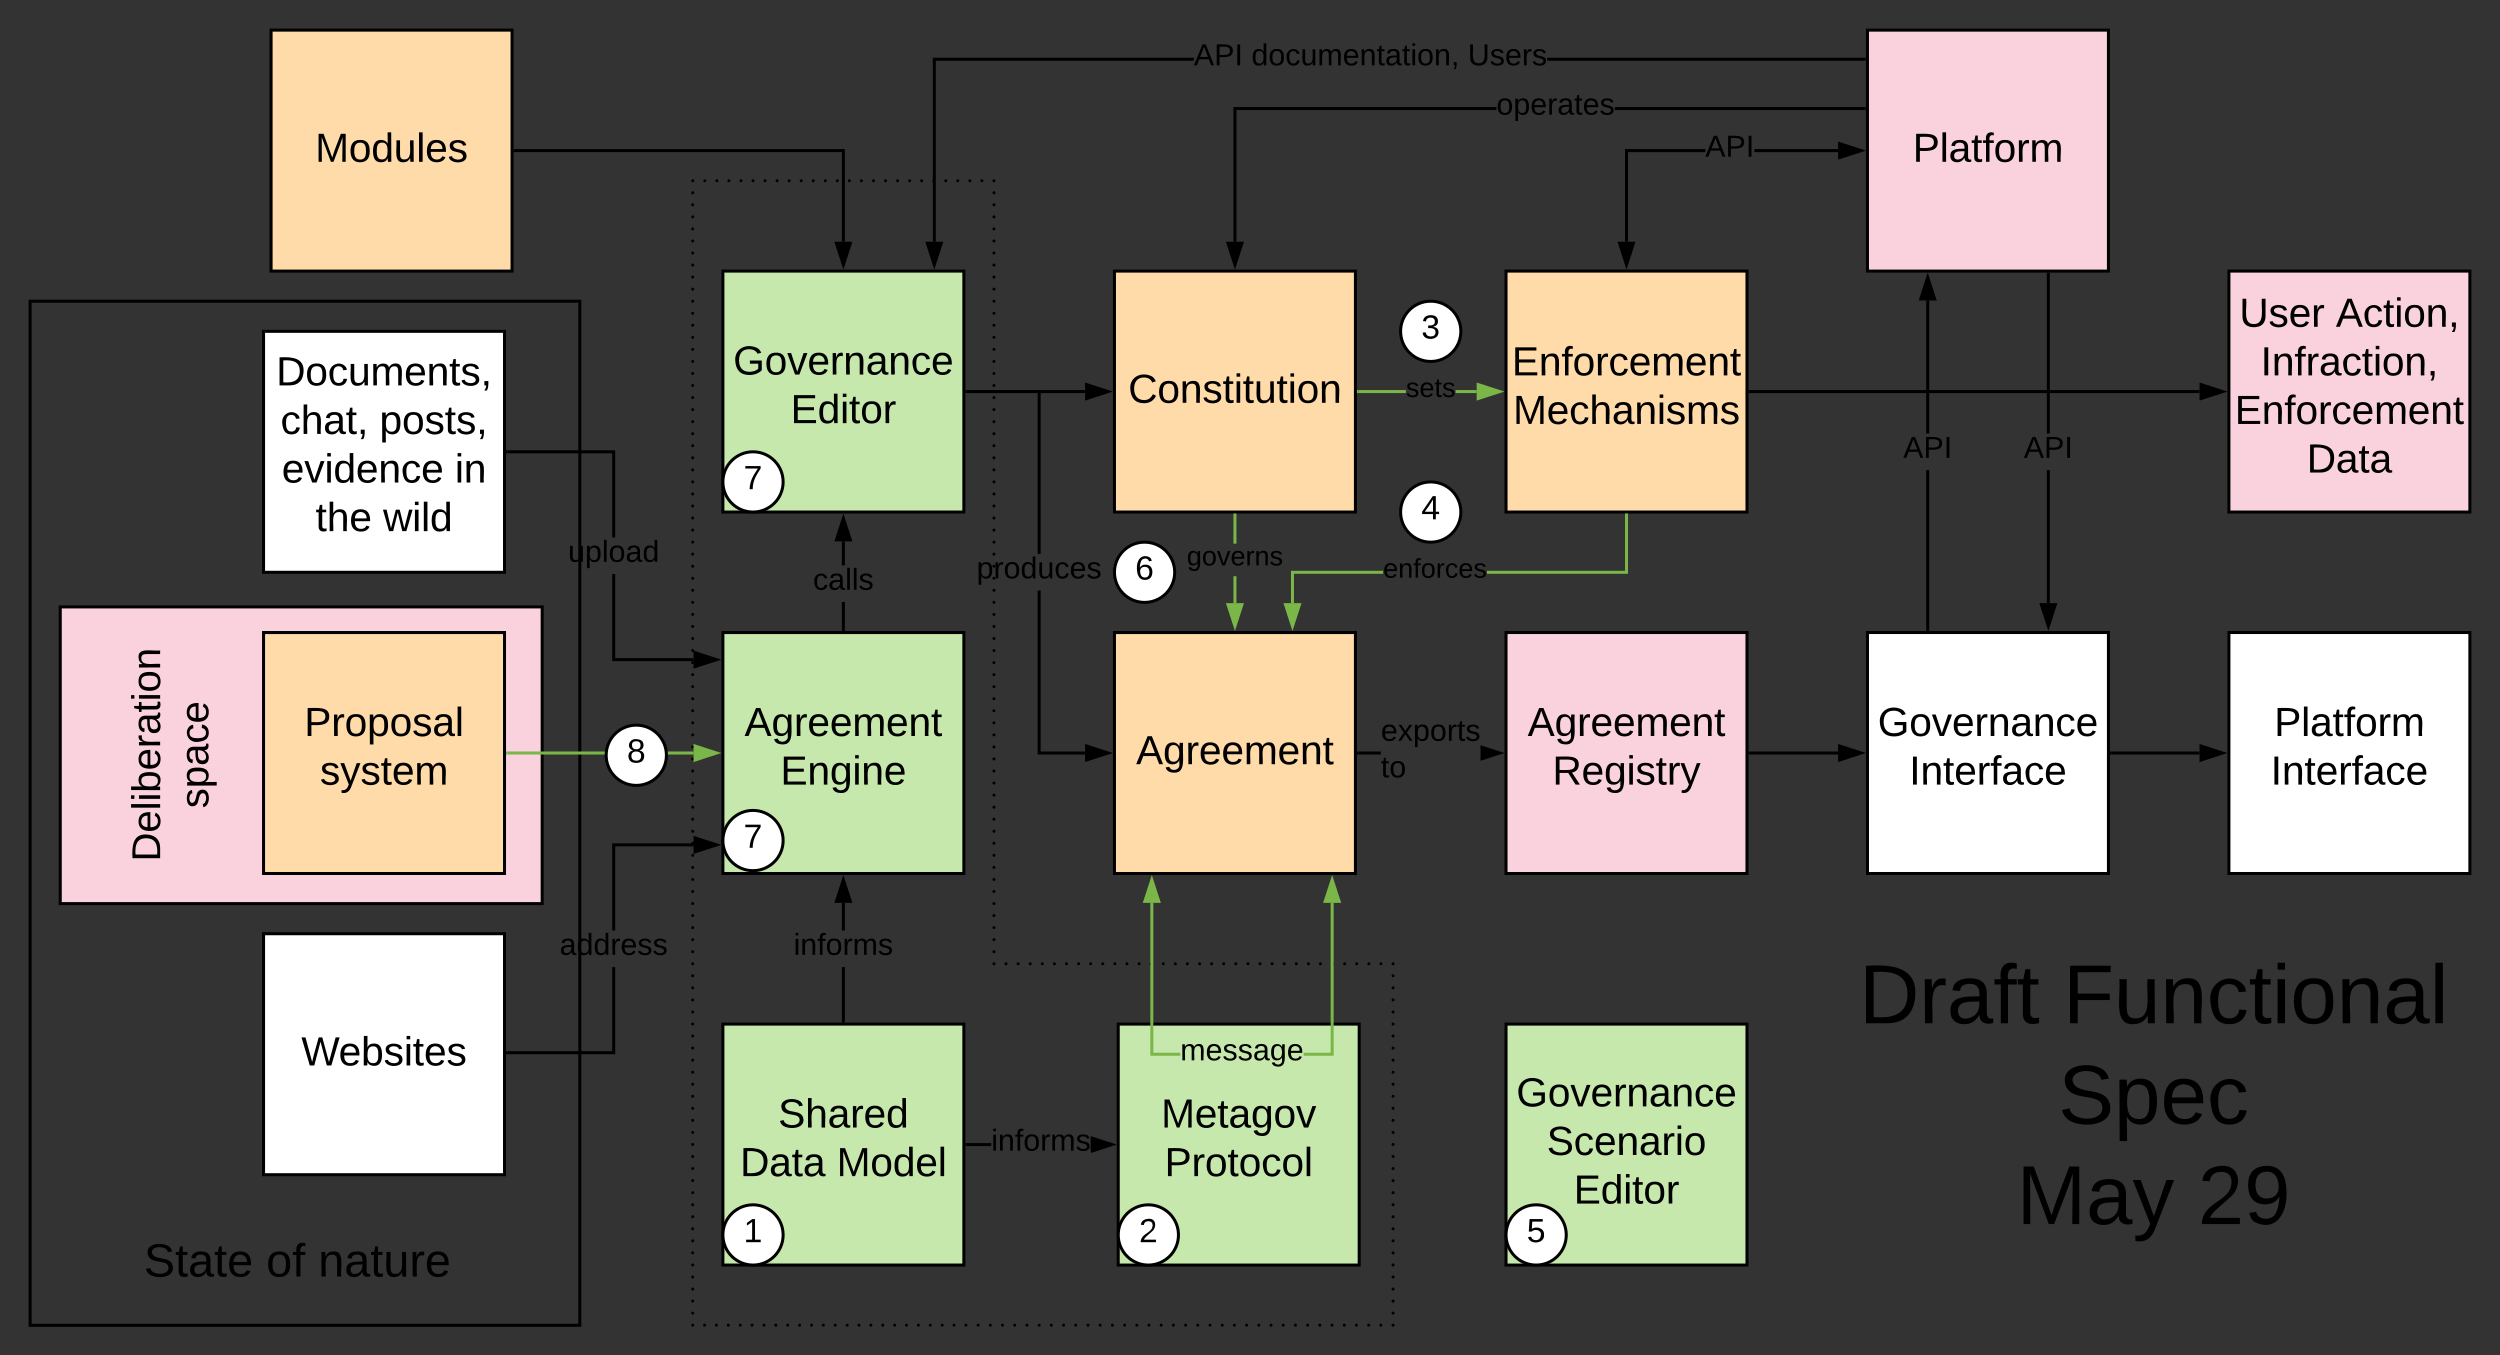 <svg xmlns="http://www.w3.org/2000/svg" xmlns:xlink="http://www.w3.org/1999/xlink" xmlns:lucid="lucid" width="1660" height="900"><rect width="100%" height="100%" fill="#333333" stroke="none"/><g transform="translate(-40 -180)" lucid:page-tab-id="0_0"><path d="M60 380h365v680H60z" stroke="#000" stroke-width="2" fill-opacity="0"/><path d="M80 583h320v197H80z" stroke="#000" stroke-width="2" fill="#f9d2de"/><path d="M780 600h160v160H780z" stroke="#000" stroke-width="2" fill="#ffdba9"/><use xlink:href="#a" transform="matrix(1,0,0,1,785,605) translate(9.346 82.449)"/><path d="M500 300h200v520h265v240H500z" fill-opacity="0"/><path d="M501 300c0 .55-.45 1-1 1s-1-.45-1-1 .45-1 1-1 1 .45 1 1zm8 0c0 .55-.45 1-1 1s-1-.45-1-1 .45-1 1-1 1 .45 1 1zm8 0c0 .55-.45 1-1 1s-1-.45-1-1 .45-1 1-1 1 .45 1 1zm8 0c0 .55-.45 1-1 1s-1-.45-1-1 .45-1 1-1 1 .45 1 1zm8 0c0 .55-.45 1-1 1s-1-.45-1-1 .45-1 1-1 1 .45 1 1zm8 0c0 .55-.45 1-1 1s-1-.45-1-1 .45-1 1-1 1 .45 1 1zm8 0c0 .55-.45 1-1 1s-1-.45-1-1 .45-1 1-1 1 .45 1 1zm8 0c0 .55-.45 1-1 1s-1-.45-1-1 .45-1 1-1 1 .45 1 1zm8 0c0 .55-.45 1-1 1s-1-.45-1-1 .45-1 1-1 1 .45 1 1zm8 0c0 .55-.45 1-1 1s-1-.45-1-1 .45-1 1-1 1 .45 1 1zm8 0c0 .55-.45 1-1 1s-1-.45-1-1 .45-1 1-1 1 .45 1 1zm8 0c0 .55-.45 1-1 1s-1-.45-1-1 .45-1 1-1 1 .45 1 1zm8 0c0 .55-.45 1-1 1s-1-.45-1-1 .45-1 1-1 1 .45 1 1zm8 0c0 .55-.45 1-1 1s-1-.45-1-1 .45-1 1-1 1 .45 1 1zm8 0c0 .55-.45 1-1 1s-1-.45-1-1 .45-1 1-1 1 .45 1 1zm8 0c0 .55-.45 1-1 1s-1-.45-1-1 .45-1 1-1 1 .45 1 1zm8 0c0 .55-.45 1-1 1s-1-.45-1-1 .45-1 1-1 1 .45 1 1zm8 0c0 .55-.45 1-1 1s-1-.45-1-1 .45-1 1-1 1 .45 1 1zm8 0c0 .55-.45 1-1 1s-1-.45-1-1 .45-1 1-1 1 .45 1 1zm8 0c0 .55-.45 1-1 1s-1-.45-1-1 .45-1 1-1 1 .45 1 1zm8 0c0 .55-.45 1-1 1s-1-.45-1-1 .45-1 1-1 1 .45 1 1zm8 0c0 .55-.45 1-1 1s-1-.45-1-1 .45-1 1-1 1 .45 1 1zm8 0c0 .55-.45 1-1 1s-1-.45-1-1 .45-1 1-1 1 .45 1 1zm8 0c0 .55-.45 1-1 1s-1-.45-1-1 .45-1 1-1 1 .45 1 1zm8 0c0 .55-.45 1-1 1s-1-.45-1-1 .45-1 1-1 1 .45 1 1zm8 0c0 .55-.45 1-1 1s-1-.45-1-1 .45-1 1-1 1 .45 1 1zm0 8c0 .55-.45 1-1 1s-1-.45-1-1 .45-1 1-1 1 .45 1 1zm0 8c0 .55-.45 1-1 1s-1-.45-1-1 .45-1 1-1 1 .45 1 1zm0 8c0 .55-.45 1-1 1s-1-.45-1-1 .45-1 1-1 1 .45 1 1zm0 8c0 .55-.45 1-1 1s-1-.45-1-1 .45-1 1-1 1 .45 1 1zm0 8c0 .55-.45 1-1 1s-1-.45-1-1 .45-1 1-1 1 .45 1 1zm0 8c0 .55-.45 1-1 1s-1-.45-1-1 .45-1 1-1 1 .45 1 1zm0 8c0 .55-.45 1-1 1s-1-.45-1-1 .45-1 1-1 1 .45 1 1zm0 8c0 .55-.45 1-1 1s-1-.45-1-1 .45-1 1-1 1 .45 1 1zm0 8c0 .55-.45 1-1 1s-1-.45-1-1 .45-1 1-1 1 .45 1 1zm0 8c0 .55-.45 1-1 1s-1-.45-1-1 .45-1 1-1 1 .45 1 1zm0 8c0 .55-.45 1-1 1s-1-.45-1-1 .45-1 1-1 1 .45 1 1zm0 8c0 .55-.45 1-1 1s-1-.45-1-1 .45-1 1-1 1 .45 1 1zm0 8c0 .55-.45 1-1 1s-1-.45-1-1 .45-1 1-1 1 .45 1 1zm0 8c0 .55-.45 1-1 1s-1-.45-1-1 .45-1 1-1 1 .45 1 1zm0 8c0 .55-.45 1-1 1s-1-.45-1-1 .45-1 1-1 1 .45 1 1zm0 8c0 .55-.45 1-1 1s-1-.45-1-1 .45-1 1-1 1 .45 1 1zm0 8c0 .55-.45 1-1 1s-1-.45-1-1 .45-1 1-1 1 .45 1 1zm0 8c0 .55-.45 1-1 1s-1-.45-1-1 .45-1 1-1 1 .45 1 1zm0 8c0 .55-.45 1-1 1s-1-.45-1-1 .45-1 1-1 1 .45 1 1zm0 8c0 .55-.45 1-1 1s-1-.45-1-1 .45-1 1-1 1 .45 1 1zm0 8c0 .55-.45 1-1 1s-1-.45-1-1 .45-1 1-1 1 .45 1 1zm0 8c0 .55-.45 1-1 1s-1-.45-1-1 .45-1 1-1 1 .45 1 1zm0 8c0 .55-.45 1-1 1s-1-.45-1-1 .45-1 1-1 1 .45 1 1zm0 8c0 .55-.45 1-1 1s-1-.45-1-1 .45-1 1-1 1 .45 1 1zm0 8c0 .55-.45 1-1 1s-1-.45-1-1 .45-1 1-1 1 .45 1 1zm0 8c0 .55-.45 1-1 1s-1-.45-1-1 .45-1 1-1 1 .45 1 1zm0 8c0 .55-.45 1-1 1s-1-.45-1-1 .45-1 1-1 1 .45 1 1zm0 8c0 .55-.45 1-1 1s-1-.45-1-1 .45-1 1-1 1 .45 1 1zm0 8c0 .55-.45 1-1 1s-1-.45-1-1 .45-1 1-1 1 .45 1 1zm0 8c0 .55-.45 1-1 1s-1-.45-1-1 .45-1 1-1 1 .45 1 1zm0 8c0 .55-.45 1-1 1s-1-.45-1-1 .45-1 1-1 1 .45 1 1zm0 8c0 .55-.45 1-1 1s-1-.45-1-1 .45-1 1-1 1 .45 1 1zm0 8c0 .55-.45 1-1 1s-1-.45-1-1 .45-1 1-1 1 .45 1 1zm0 8c0 .55-.45 1-1 1s-1-.45-1-1 .45-1 1-1 1 .45 1 1zm0 8c0 .55-.45 1-1 1s-1-.45-1-1 .45-1 1-1 1 .45 1 1zm0 8c0 .55-.45 1-1 1s-1-.45-1-1 .45-1 1-1 1 .45 1 1zm0 8c0 .55-.45 1-1 1s-1-.45-1-1 .45-1 1-1 1 .45 1 1zm0 8c0 .55-.45 1-1 1s-1-.45-1-1 .45-1 1-1 1 .45 1 1zm0 8c0 .55-.45 1-1 1s-1-.45-1-1 .45-1 1-1 1 .45 1 1zm0 8c0 .55-.45 1-1 1s-1-.45-1-1 .45-1 1-1 1 .45 1 1zm0 8c0 .55-.45 1-1 1s-1-.45-1-1 .45-1 1-1 1 .45 1 1zm0 8c0 .55-.45 1-1 1s-1-.45-1-1 .45-1 1-1 1 .45 1 1zm0 8c0 .55-.45 1-1 1s-1-.45-1-1 .45-1 1-1 1 .45 1 1zm0 8c0 .55-.45 1-1 1s-1-.45-1-1 .45-1 1-1 1 .45 1 1zm0 8c0 .55-.45 1-1 1s-1-.45-1-1 .45-1 1-1 1 .45 1 1zm0 8c0 .55-.45 1-1 1s-1-.45-1-1 .45-1 1-1 1 .45 1 1zm0 8c0 .55-.45 1-1 1s-1-.45-1-1 .45-1 1-1 1 .45 1 1zm0 8c0 .55-.45 1-1 1s-1-.45-1-1 .45-1 1-1 1 .45 1 1zm0 8c0 .55-.45 1-1 1s-1-.45-1-1 .45-1 1-1 1 .45 1 1zm0 8c0 .55-.45 1-1 1s-1-.45-1-1 .45-1 1-1 1 .45 1 1zm0 8c0 .55-.45 1-1 1s-1-.45-1-1 .45-1 1-1 1 .45 1 1zm0 8c0 .55-.45 1-1 1s-1-.45-1-1 .45-1 1-1 1 .45 1 1zm0 8c0 .55-.45 1-1 1s-1-.45-1-1 .45-1 1-1 1 .45 1 1zm0 8c0 .55-.45 1-1 1s-1-.45-1-1 .45-1 1-1 1 .45 1 1zm0 8c0 .55-.45 1-1 1s-1-.45-1-1 .45-1 1-1 1 .45 1 1zm0 8c0 .55-.45 1-1 1s-1-.45-1-1 .45-1 1-1 1 .45 1 1zm0 8c0 .55-.45 1-1 1s-1-.45-1-1 .45-1 1-1 1 .45 1 1zm0 8c0 .55-.45 1-1 1s-1-.45-1-1 .45-1 1-1 1 .45 1 1zm0 8c0 .55-.45 1-1 1s-1-.45-1-1 .45-1 1-1 1 .45 1 1zm0 8c0 .55-.45 1-1 1s-1-.45-1-1 .45-1 1-1 1 .45 1 1zm0 8c0 .55-.45 1-1 1s-1-.45-1-1 .45-1 1-1 1 .45 1 1zm0 8c0 .55-.45 1-1 1s-1-.45-1-1 .45-1 1-1 1 .45 1 1zm0 8c0 .55-.45 1-1 1s-1-.45-1-1 .45-1 1-1 1 .45 1 1zm0 8c0 .55-.45 1-1 1s-1-.45-1-1 .45-1 1-1 1 .45 1 1zm0 8c0 .55-.45 1-1 1s-1-.45-1-1 .45-1 1-1 1 .45 1 1zm8.03 0c0 .55-.45 1-1 1s-1-.45-1-1 .45-1 1-1 1 .45 1 1zm8.03 0c0 .55-.45 1-1 1s-1-.45-1-1 .45-1 1-1 1 .45 1 1zm8.03 0c0 .55-.46 1-1 1-.56 0-1-.45-1-1s.44-1 1-1c.54 0 1 .45 1 1zm8.02 0c0 .55-.45 1-1 1s-1-.45-1-1 .45-1 1-1 1 .45 1 1zm8.03 0c0 .55-.45 1-1 1s-1-.45-1-1 .45-1 1-1 1 .45 1 1zm8.03 0c0 .55-.45 1-1 1s-1-.45-1-1 .45-1 1-1 1 .45 1 1zm8.03 0c0 .55-.44 1-1 1-.54 0-1-.45-1-1s.46-1 1-1c.56 0 1 .45 1 1zm8.04 0c0 .55-.45 1-1 1s-1-.45-1-1 .45-1 1-1 1 .45 1 1zm8.03 0c0 .55-.44 1-1 1-.55 0-1-.45-1-1s.45-1 1-1c.56 0 1 .45 1 1zm8.03 0c0 .55-.44 1-1 1-.55 0-1-.45-1-1s.45-1 1-1c.56 0 1 .45 1 1zm8.03 0c0 .55-.44 1-1 1-.55 0-1-.45-1-1s.45-1 1-1c.56 0 1 .45 1 1zm8.03 0c0 .55-.44 1-1 1-.55 0-1-.45-1-1s.45-1 1-1c.56 0 1 .45 1 1zm8.03 0c0 .55-.45 1-1 1-.56 0-1-.45-1-1s.44-1 1-1c.55 0 1 .45 1 1zm8.02 0c0 .55-.44 1-1 1-.55 0-1-.45-1-1s.45-1 1-1c.56 0 1 .45 1 1zm8.03 0c0 .55-.44 1-1 1-.55 0-1-.45-1-1s.45-1 1-1c.56 0 1 .45 1 1zm8.03 0c0 .55-.44 1-1 1-.55 0-1-.45-1-1s.45-1 1-1c.56 0 1 .45 1 1zm8.04 0c0 .55-.45 1-1 1-.56 0-1-.45-1-1s.44-1 1-1c.55 0 1 .45 1 1zm8.03 0c0 .55-.45 1-1 1-.56 0-1-.45-1-1s.44-1 1-1c.55 0 1 .45 1 1zm8.03 0c0 .55-.45 1-1 1-.56 0-1-.45-1-1s.44-1 1-1c.55 0 1 .45 1 1zm8.03 0c0 .55-.44 1-1 1-.55 0-1-.45-1-1s.45-1 1-1c.56 0 1 .45 1 1zm8.04 0c0 .55-.45 1-1 1-.56 0-1-.45-1-1s.44-1 1-1c.55 0 1 .45 1 1zm8.03 0c0 .55-.45 1-1 1-.56 0-1-.45-1-1s.44-1 1-1c.55 0 1 .45 1 1zm8.03 0c0 .55-.45 1-1 1-.56 0-1-.45-1-1s.44-1 1-1c.55 0 1 .45 1 1zm8.03 0c0 .55-.45 1-1 1-.56 0-1-.45-1-1s.44-1 1-1c.55 0 1 .45 1 1zm8.03 0c0 .55-.45 1-1 1s-1-.45-1-1 .45-1 1-1 1 .45 1 1zm8.03 0c0 .55-.46 1-1 1-.56 0-1-.45-1-1s.44-1 1-1c.54 0 1 .45 1 1zm8.02 0c0 .55-.45 1-1 1s-1-.45-1-1 .45-1 1-1 1 .45 1 1zm8.03 0c0 .55-.45 1-1 1s-1-.45-1-1 .45-1 1-1 1 .45 1 1zm8.03 0c0 .55-.45 1-1 1s-1-.45-1-1 .45-1 1-1 1 .45 1 1zm8.03 0c0 .55-.44 1-1 1-.54 0-1-.45-1-1s.46-1 1-1c.56 0 1 .45 1 1zm8.04 0c0 .55-.45 1-1 1s-1-.45-1-1 .45-1 1-1 1 .45 1 1zm8.03 0c0 .55-.45 1-1 1s-1-.45-1-1 .45-1 1-1 1 .45 1 1zm8.03 0c0 .55-.45 1-1 1s-1-.45-1-1 .45-1 1-1 1 .45 1 1zm0 8c0 .55-.45 1-1 1s-1-.45-1-1 .45-1 1-1 1 .45 1 1zm0 8c0 .55-.45 1-1 1s-1-.45-1-1 .45-1 1-1 1 .45 1 1zm0 8c0 .55-.45 1-1 1s-1-.45-1-1 .45-1 1-1 1 .45 1 1zm0 8c0 .55-.45 1-1 1s-1-.45-1-1 .45-1 1-1 1 .45 1 1zm0 8c0 .55-.45 1-1 1s-1-.45-1-1 .45-1 1-1 1 .45 1 1zm0 8c0 .55-.45 1-1 1s-1-.45-1-1 .45-1 1-1 1 .45 1 1zm0 8c0 .55-.45 1-1 1s-1-.45-1-1 .45-1 1-1 1 .45 1 1zm0 8c0 .55-.45 1-1 1s-1-.45-1-1 .45-1 1-1 1 .45 1 1zm0 8c0 .55-.45 1-1 1s-1-.45-1-1 .45-1 1-1 1 .45 1 1zm0 8c0 .55-.45 1-1 1s-1-.45-1-1 .45-1 1-1 1 .45 1 1zm0 8c0 .55-.45 1-1 1s-1-.45-1-1 .45-1 1-1 1 .45 1 1zm0 8c0 .55-.45 1-1 1s-1-.45-1-1 .45-1 1-1 1 .45 1 1zm0 8c0 .55-.45 1-1 1s-1-.45-1-1 .45-1 1-1 1 .45 1 1zm0 8c0 .55-.45 1-1 1s-1-.45-1-1 .45-1 1-1 1 .45 1 1zm0 8c0 .55-.45 1-1 1s-1-.45-1-1 .45-1 1-1 1 .45 1 1zm0 8c0 .55-.45 1-1 1s-1-.45-1-1 .45-1 1-1 1 .45 1 1zm0 8c0 .55-.45 1-1 1s-1-.45-1-1 .45-1 1-1 1 .45 1 1zm0 8c0 .55-.45 1-1 1s-1-.45-1-1 .45-1 1-1 1 .45 1 1zm0 8c0 .55-.45 1-1 1s-1-.45-1-1 .45-1 1-1 1 .45 1 1zm0 8c0 .55-.45 1-1 1s-1-.45-1-1 .45-1 1-1 1 .45 1 1zm0 8c0 .55-.45 1-1 1s-1-.45-1-1 .45-1 1-1 1 .45 1 1zm0 8c0 .55-.45 1-1 1s-1-.45-1-1 .45-1 1-1 1 .45 1 1zm0 8c0 .55-.45 1-1 1s-1-.45-1-1 .45-1 1-1 1 .45 1 1zm0 8c0 .55-.45 1-1 1s-1-.45-1-1 .45-1 1-1 1 .45 1 1zm0 8c0 .55-.45 1-1 1s-1-.45-1-1 .45-1 1-1 1 .45 1 1zm0 8c0 .55-.45 1-1 1s-1-.45-1-1 .45-1 1-1 1 .45 1 1zm0 8c0 .55-.45 1-1 1s-1-.45-1-1 .45-1 1-1 1 .45 1 1zm0 8c0 .55-.45 1-1 1s-1-.45-1-1 .45-1 1-1 1 .45 1 1zm0 8c0 .55-.45 1-1 1s-1-.45-1-1 .45-1 1-1 1 .45 1 1zm0 8c0 .55-.45 1-1 1s-1-.45-1-1 .45-1 1-1 1 .45 1 1zm-8.1 0c0 .55-.45 1-1 1-.56 0-1-.45-1-1s.44-1 1-1c.55 0 1 .45 1 1zm-8.1 0c0 .55-.45 1-1 1-.56 0-1-.45-1-1s.44-1 1-1c.55 0 1 .45 1 1zm-8.1 0c0 .55-.46 1-1 1-.56 0-1-.45-1-1s.44-1 1-1c.54 0 1 .45 1 1zm-8.1 0c0 .55-.46 1-1 1-.56 0-1-.45-1-1s.44-1 1-1c.54 0 1 .45 1 1zm-8.1 0c0 .55-.46 1-1 1-.57 0-1-.45-1-1s.43-1 1-1c.54 0 1 .45 1 1zm-8.12 0c0 .55-.45 1-1 1s-1-.45-1-1 .45-1 1-1 1 .45 1 1zm-8.1 0c0 .55-.45 1-1 1s-1-.45-1-1 .45-1 1-1 1 .45 1 1zm-8.1 0c0 .55-.45 1-1 1-.56 0-1-.45-1-1s.44-1 1-1c.55 0 1 .45 1 1zm-8.1 0c0 .55-.45 1-1 1-.56 0-1-.45-1-1s.44-1 1-1c.55 0 1 .45 1 1zm-8.1 0c0 .55-.46 1-1 1-.56 0-1-.45-1-1s.44-1 1-1c.54 0 1 .45 1 1zm-8.1 0c0 .55-.46 1-1 1-.57 0-1-.45-1-1s.43-1 1-1c.54 0 1 .45 1 1zm-8.12 0c0 .55-.44 1-1 1-.55 0-1-.45-1-1s.45-1 1-1c.56 0 1 .45 1 1zm-8.1 0c0 .55-.45 1-1 1s-1-.45-1-1 .45-1 1-1 1 .45 1 1zm-8.1 0c0 .55-.45 1-1 1s-1-.45-1-1 .45-1 1-1 1 .45 1 1zm-8.1 0c0 .55-.45 1-1 1-.56 0-1-.45-1-1s.44-1 1-1c.55 0 1 .45 1 1zm-8.1 0c0 .55-.46 1-1 1-.56 0-1-.45-1-1s.44-1 1-1c.54 0 1 .45 1 1zm-8.1 0c0 .55-.46 1-1 1-.56 0-1-.45-1-1s.44-1 1-1c.54 0 1 .45 1 1zm-8.1 0c0 .55-.46 1-1 1-.57 0-1-.45-1-1s.43-1 1-1c.54 0 1 .45 1 1zm-8.12 0c0 .55-.44 1-1 1-.55 0-1-.45-1-1s.45-1 1-1c.56 0 1 .45 1 1zm-8.1 0c0 .55-.45 1-1 1s-1-.45-1-1 .45-1 1-1 1 .45 1 1zm-8.1 0c0 .55-.45 1-1 1-.56 0-1-.45-1-1s.44-1 1-1c.55 0 1 .45 1 1zm-8.1 0c0 .55-.45 1-1 1-.56 0-1-.45-1-1s.44-1 1-1c.55 0 1 .45 1 1zm-8.1 0c0 .55-.46 1-1 1-.56 0-1-.45-1-1s.44-1 1-1c.54 0 1 .45 1 1zm-8.1 0c0 .55-.46 1-1 1-.56 0-1-.45-1-1s.44-1 1-1c.54 0 1 .45 1 1zm-8.1 0c0 .55-.46 1-1 1-.57 0-1-.45-1-1s.43-1 1-1c.54 0 1 .45 1 1zm-8.12 0c0 .55-.45 1-1 1s-1-.45-1-1 .45-1 1-1 1 .45 1 1zm-8.1 0c0 .55-.45 1-1 1s-1-.45-1-1 .45-1 1-1 1 .45 1 1zm-8.1 0c0 .55-.45 1-1 1-.56 0-1-.45-1-1s.44-1 1-1c.55 0 1 .45 1 1zm-8.1 0c0 .55-.45 1-1 1-.56 0-1-.45-1-1s.44-1 1-1c.55 0 1 .45 1 1zm-8.1 0c0 .55-.46 1-1 1-.56 0-1-.45-1-1s.44-1 1-1c.54 0 1 .45 1 1zm-8.1 0c0 .55-.46 1-1 1-.56 0-1-.45-1-1s.44-1 1-1c.54 0 1 .45 1 1zm-8.12 0c0 .55-.44 1-1 1-.55 0-1-.45-1-1s.45-1 1-1c.56 0 1 .45 1 1zm-8.1 0c0 .55-.45 1-1 1s-1-.45-1-1 .45-1 1-1 1 .45 1 1zm-8.1 0c0 .55-.45 1-1 1s-1-.45-1-1 .45-1 1-1 1 .45 1 1zm-8.1 0c0 .55-.45 1-1 1-.56 0-1-.45-1-1s.44-1 1-1c.55 0 1 .45 1 1zm-7.9 0c0 .55-.44 1-1 1-.54 0-1-.45-1-1s.46-1 1-1c.56 0 1 .45 1 1zm-7.88 0c0 .55-.45 1-1 1s-1-.45-1-1 .45-1 1-1 1 .45 1 1zm-7.88 0c0 .55-.45 1-1 1-.56 0-1-.45-1-1s.44-1 1-1c.55 0 1 .45 1 1zm-7.9 0c0 .55-.44 1-1 1-.54 0-1-.45-1-1s.46-1 1-1c.56 0 1 .45 1 1zm-7.88 0c0 .55-.45 1-1 1s-1-.45-1-1 .45-1 1-1 1 .45 1 1zm-7.9 0c0 .55-.43 1-1 1-.54 0-1-.45-1-1s.46-1 1-1c.57 0 1 .45 1 1zm-7.87 0c0 .55-.46 1-1 1-.56 0-1-.45-1-1s.44-1 1-1c.54 0 1 .45 1 1zm-7.9 0c0 .55-.45 1-1 1s-1-.45-1-1 .45-1 1-1 1 .45 1 1zm-7.9 0c0 .55-.43 1-1 1-.54 0-1-.45-1-1s.46-1 1-1c.57 0 1 .45 1 1zm-7.87 0c0 .55-.45 1-1 1s-1-.45-1-1 .45-1 1-1 1 .45 1 1zm-7.9 0c0 .55-.44 1-1 1-.54 0-1-.45-1-1s.46-1 1-1c.56 0 1 .45 1 1zm-7.88 0c0 .55-.44 1-1 1-.55 0-1-.45-1-1s.45-1 1-1c.56 0 1 .45 1 1zm-7.88 0c0 .55-.45 1-1 1s-1-.45-1-1 .45-1 1-1 1 .45 1 1zm-7.9 0c0 .55-.44 1-1 1-.54 0-1-.45-1-1s.46-1 1-1c.56 0 1 .45 1 1zm-7.88 0c0 .55-.45 1-1 1-.56 0-1-.45-1-1s.44-1 1-1c.55 0 1 .45 1 1zm-7.9 0c0 .55-.44 1-1 1-.55 0-1-.45-1-1s.45-1 1-1c.56 0 1 .45 1 1zm-7.88 0c0 .55-.45 1-1 1s-1-.45-1-1 .45-1 1-1 1 .45 1 1zm-7.9 0c0 .55-.43 1-1 1-.54 0-1-.45-1-1s.46-1 1-1c.57 0 1 .45 1 1zm-7.87 0c0 .55-.45 1-1 1-.56 0-1-.45-1-1s.44-1 1-1c.55 0 1 .45 1 1zm-7.9 0c0 .55-.44 1-1 1-.54 0-1-.45-1-1s.46-1 1-1c.56 0 1 .45 1 1zm-7.88 0c0 .55-.44 1-1 1-.55 0-1-.45-1-1s.45-1 1-1c.56 0 1 .45 1 1zm-7.88 0c0 .55-.46 1-1 1-.57 0-1-.45-1-1s.43-1 1-1c.54 0 1 .45 1 1zm-7.9 0c0 .55-.45 1-1 1s-1-.45-1-1 .45-1 1-1 1 .45 1 1zm0-8c0 .55-.45 1-1 1s-1-.45-1-1 .45-1 1-1 1 .45 1 1zm0-8c0 .55-.45 1-1 1s-1-.45-1-1 .45-1 1-1 1 .45 1 1zm0-8c0 .55-.45 1-1 1s-1-.45-1-1 .45-1 1-1 1 .45 1 1zm0-8c0 .55-.45 1-1 1s-1-.45-1-1 .45-1 1-1 1 .45 1 1zm0-8c0 .55-.45 1-1 1s-1-.45-1-1 .45-1 1-1 1 .45 1 1zm0-8c0 .55-.45 1-1 1s-1-.45-1-1 .45-1 1-1 1 .45 1 1zm0-8c0 .55-.45 1-1 1s-1-.45-1-1 .45-1 1-1 1 .45 1 1zm0-8c0 .55-.45 1-1 1s-1-.45-1-1 .45-1 1-1 1 .45 1 1zm0-8c0 .55-.45 1-1 1s-1-.45-1-1 .45-1 1-1 1 .45 1 1zm0-8c0 .55-.45 1-1 1s-1-.45-1-1 .45-1 1-1 1 .45 1 1zm0-8c0 .55-.45 1-1 1s-1-.45-1-1 .45-1 1-1 1 .45 1 1zm0-8c0 .55-.45 1-1 1s-1-.45-1-1 .45-1 1-1 1 .45 1 1zm0-8c0 .55-.45 1-1 1s-1-.45-1-1 .45-1 1-1 1 .45 1 1zm0-8c0 .55-.45 1-1 1s-1-.45-1-1 .45-1 1-1 1 .45 1 1zm0-8c0 .55-.45 1-1 1s-1-.45-1-1 .45-1 1-1 1 .45 1 1zm0-8c0 .55-.45 1-1 1s-1-.45-1-1 .45-1 1-1 1 .45 1 1zm0-8c0 .55-.45 1-1 1s-1-.45-1-1 .45-1 1-1 1 .45 1 1zm0-8c0 .55-.45 1-1 1s-1-.45-1-1 .45-1 1-1 1 .45 1 1zm0-8c0 .55-.45 1-1 1s-1-.45-1-1 .45-1 1-1 1 .45 1 1zm0-8c0 .55-.45 1-1 1s-1-.45-1-1 .45-1 1-1 1 .45 1 1zm0-8c0 .55-.45 1-1 1s-1-.45-1-1 .45-1 1-1 1 .45 1 1zm0-8c0 .55-.45 1-1 1s-1-.45-1-1 .45-1 1-1 1 .45 1 1zm0-8c0 .55-.45 1-1 1s-1-.45-1-1 .45-1 1-1 1 .45 1 1zm0-8c0 .55-.45 1-1 1s-1-.45-1-1 .45-1 1-1 1 .45 1 1zm0-8c0 .55-.45 1-1 1s-1-.45-1-1 .45-1 1-1 1 .45 1 1zm0-8c0 .55-.45 1-1 1s-1-.45-1-1 .45-1 1-1 1 .45 1 1zm0-8c0 .55-.45 1-1 1s-1-.45-1-1 .45-1 1-1 1 .45 1 1zm0-8c0 .55-.45 1-1 1s-1-.45-1-1 .45-1 1-1 1 .45 1 1zm0-8c0 .55-.45 1-1 1s-1-.45-1-1 .45-1 1-1 1 .45 1 1zm0-8c0 .55-.45 1-1 1s-1-.45-1-1 .45-1 1-1 1 .45 1 1zm0-8c0 .55-.45 1-1 1s-1-.45-1-1 .45-1 1-1 1 .45 1 1zm0-8c0 .55-.45 1-1 1s-1-.45-1-1 .45-1 1-1 1 .45 1 1zm0-8c0 .55-.45 1-1 1s-1-.45-1-1 .45-1 1-1 1 .45 1 1zm0-8c0 .55-.45 1-1 1s-1-.45-1-1 .45-1 1-1 1 .45 1 1zm0-8c0 .55-.45 1-1 1s-1-.45-1-1 .45-1 1-1 1 .45 1 1zm0-8c0 .55-.45 1-1 1s-1-.45-1-1 .45-1 1-1 1 .45 1 1zm0-8c0 .55-.45 1-1 1s-1-.45-1-1 .45-1 1-1 1 .45 1 1zm0-8c0 .55-.45 1-1 1s-1-.45-1-1 .45-1 1-1 1 .45 1 1zm0-8c0 .55-.45 1-1 1s-1-.45-1-1 .45-1 1-1 1 .45 1 1zm0-8c0 .55-.45 1-1 1s-1-.45-1-1 .45-1 1-1 1 .45 1 1zm0-8c0 .55-.45 1-1 1s-1-.45-1-1 .45-1 1-1 1 .45 1 1zm0-8c0 .55-.45 1-1 1s-1-.45-1-1 .45-1 1-1 1 .45 1 1zm0-8c0 .55-.45 1-1 1s-1-.45-1-1 .45-1 1-1 1 .45 1 1zm0-8c0 .55-.45 1-1 1s-1-.45-1-1 .45-1 1-1 1 .45 1 1zm0-8c0 .55-.45 1-1 1s-1-.45-1-1 .45-1 1-1 1 .45 1 1zm0-8c0 .55-.45 1-1 1s-1-.45-1-1 .45-1 1-1 1 .45 1 1zm0-8c0 .55-.45 1-1 1s-1-.45-1-1 .45-1 1-1 1 .45 1 1zm0-8c0 .55-.45 1-1 1s-1-.45-1-1 .45-1 1-1 1 .45 1 1zm0-8c0 .55-.45 1-1 1s-1-.45-1-1 .45-1 1-1 1 .45 1 1zm0-8c0 .55-.45 1-1 1s-1-.45-1-1 .45-1 1-1 1 .45 1 1zm0-8c0 .55-.45 1-1 1s-1-.45-1-1 .45-1 1-1 1 .45 1 1zm0-8c0 .55-.45 1-1 1s-1-.45-1-1 .45-1 1-1 1 .45 1 1zm0-8c0 .55-.45 1-1 1s-1-.45-1-1 .45-1 1-1 1 .45 1 1zm0-8c0 .55-.45 1-1 1s-1-.45-1-1 .45-1 1-1 1 .45 1 1zm0-8c0 .55-.45 1-1 1s-1-.45-1-1 .45-1 1-1 1 .45 1 1zm0-8c0 .55-.45 1-1 1s-1-.45-1-1 .45-1 1-1 1 .45 1 1zm0-8c0 .55-.45 1-1 1s-1-.45-1-1 .45-1 1-1 1 .45 1 1zm0-8c0 .55-.45 1-1 1s-1-.45-1-1 .45-1 1-1 1 .45 1 1zm0-8c0 .55-.45 1-1 1s-1-.45-1-1 .45-1 1-1 1 .45 1 1zm0-8c0 .55-.45 1-1 1s-1-.45-1-1 .45-1 1-1 1 .45 1 1zm0-8c0 .55-.45 1-1 1s-1-.45-1-1 .45-1 1-1 1 .45 1 1zm0-8c0 .55-.45 1-1 1s-1-.45-1-1 .45-1 1-1 1 .45 1 1zm0-8c0 .55-.45 1-1 1s-1-.45-1-1 .45-1 1-1 1 .45 1 1zm0-8c0 .55-.45 1-1 1s-1-.45-1-1 .45-1 1-1 1 .45 1 1zm0-8c0 .55-.45 1-1 1s-1-.45-1-1 .45-1 1-1 1 .45 1 1zm0-8c0 .55-.45 1-1 1s-1-.45-1-1 .45-1 1-1 1 .45 1 1zm0-8c0 .55-.45 1-1 1s-1-.45-1-1 .45-1 1-1 1 .45 1 1zm0-8c0 .55-.45 1-1 1s-1-.45-1-1 .45-1 1-1 1 .45 1 1zm0-8c0 .55-.45 1-1 1s-1-.45-1-1 .45-1 1-1 1 .45 1 1zm0-8c0 .55-.45 1-1 1s-1-.45-1-1 .45-1 1-1 1 .45 1 1zm0-8c0 .55-.45 1-1 1s-1-.45-1-1 .45-1 1-1 1 .45 1 1zm0-8c0 .55-.45 1-1 1s-1-.45-1-1 .45-1 1-1 1 .45 1 1zm0-8c0 .55-.45 1-1 1s-1-.45-1-1 .45-1 1-1 1 .45 1 1zm0-8c0 .55-.45 1-1 1s-1-.45-1-1 .45-1 1-1 1 .45 1 1zm0-8c0 .55-.45 1-1 1s-1-.45-1-1 .45-1 1-1 1 .45 1 1zm0-8c0 .55-.45 1-1 1s-1-.45-1-1 .45-1 1-1 1 .45 1 1zm0-8c0 .55-.45 1-1 1s-1-.45-1-1 .45-1 1-1 1 .45 1 1zm0-8c0 .55-.45 1-1 1s-1-.45-1-1 .45-1 1-1 1 .45 1 1zm0-8c0 .55-.45 1-1 1s-1-.45-1-1 .45-1 1-1 1 .45 1 1zm0-8c0 .55-.45 1-1 1s-1-.45-1-1 .45-1 1-1 1 .45 1 1zm0-8c0 .55-.45 1-1 1s-1-.45-1-1 .45-1 1-1 1 .45 1 1zm0-8c0 .55-.45 1-1 1s-1-.45-1-1 .45-1 1-1 1 .45 1 1zm0-8c0 .55-.45 1-1 1s-1-.45-1-1 .45-1 1-1 1 .45 1 1zm0-8c0 .55-.45 1-1 1s-1-.45-1-1 .45-1 1-1 1 .45 1 1zm0-8c0 .55-.45 1-1 1s-1-.45-1-1 .45-1 1-1 1 .45 1 1zm0-8c0 .55-.45 1-1 1s-1-.45-1-1 .45-1 1-1 1 .45 1 1zm0-8c0 .55-.45 1-1 1s-1-.45-1-1 .45-1 1-1 1 .45 1 1zm0-8c0 .55-.45 1-1 1s-1-.45-1-1 .45-1 1-1 1 .45 1 1zm0-8c0 .55-.45 1-1 1s-1-.45-1-1 .45-1 1-1 1 .45 1 1zm0-8c0 .55-.45 1-1 1s-1-.45-1-1 .45-1 1-1 1 .45 1 1zm0-8c0 .55-.45 1-1 1s-1-.45-1-1 .45-1 1-1 1 .45 1 1zm0-8c0 .55-.45 1-1 1s-1-.45-1-1 .45-1 1-1 1 .45 1 1zm0-8c0 .55-.45 1-1 1s-1-.45-1-1 .45-1 1-1 1 .45 1 1zm0-8c0 .55-.45 1-1 1s-1-.45-1-1 .45-1 1-1 1 .45 1 1z"/><path d="M520 360h160v160H520z" stroke="#000" stroke-width="2" fill="#c7e8ac"/><use xlink:href="#b" transform="matrix(1,0,0,1,525,365) translate(1.84 63.699)"/><use xlink:href="#c" transform="matrix(1,0,0,1,525,365) translate(39.97 95.965)"/><path d="M731 679h29.5v2H729V572.13h2zm0-131.13h-2V441h-47v-2h49z"/><path d="M682.03 441H681v-2h1.03zM775.76 680l-14.26 4.64v-9.28z"/><path d="M779 680l-18.5 6v-12zm-16.5 3.26l10.03-3.26-10.03-3.26z"/><use xlink:href="#d" transform="matrix(1,0,0,1,688.46,547.867) translate(0 16.178)"/><path d="M1260 810h420v210h-420z" stroke="#000" stroke-opacity="0" stroke-width="2" fill="#fff" fill-opacity="0"/><use xlink:href="#e" transform="matrix(1,0,0,1,1265,815) translate(9.398 44.444)"/><use xlink:href="#f" transform="matrix(1,0,0,1,1265,815) translate(144.892 44.444)"/><use xlink:href="#g" transform="matrix(1,0,0,1,1265,815) translate(141.728 111.111)"/><use xlink:href="#h" transform="matrix(1,0,0,1,1265,815) translate(114.028 177.778)"/><use xlink:href="#i" transform="matrix(1,0,0,1,1265,815) translate(234.244 177.778)"/><path d="M520 600h160v160H520z" stroke="#000" stroke-width="2" fill="#c7e8ac"/><use xlink:href="#j" transform="matrix(1,0,0,1,525,605) translate(9.346 63.699)"/><use xlink:href="#k" transform="matrix(1,0,0,1,525,605) translate(33.21 95.965)"/><path d="M782.5 860h160v160h-160z" stroke="#000" stroke-width="2" fill="#c7e8ac"/><use xlink:href="#l" transform="matrix(1,0,0,1,787.5,865) translate(23.5 63.699)"/><use xlink:href="#m" transform="matrix(1,0,0,1,787.5,865) translate(25.778 95.965)"/><path d="M601 598h-2v-18.3h2zm0-42.57h-2V539.5h2z"/><path d="M601 599h-2v-1.03h2zM604.64 538.5h-9.28l4.64-14.26z"/><path d="M606 539.5h-12l6-18.5zm-9.26-2h6.52L600 527.47z"/><use xlink:href="#n" transform="matrix(1,0,0,1,579.834,555.432) translate(0 16.178)"/><path d="M520 860h160v160H520z" stroke="#000" stroke-width="2" fill="#c7e8ac"/><use xlink:href="#o" transform="matrix(1,0,0,1,525,865) translate(31.716 63.699)"/><use xlink:href="#p" transform="matrix(1,0,0,1,525,865) translate(6.396 95.965)"/><use xlink:href="#q" transform="matrix(1,0,0,1,525,865) translate(70.556 95.965)"/><path d="M601 858h-2v-35.87h2zm0-60.13h-2V779.5h2z"/><path d="M601 859h-2v-1.03h2zM604.64 778.5h-9.28l4.64-14.26z"/><path d="M606 779.5h-12l6-18.5zm-9.26-2h6.52L600 767.47z"/><use xlink:href="#r" transform="matrix(1,0,0,1,566.942,797.867) translate(0 16.178)"/><path d="M698.2 941H682v-2h16.2z"/><path d="M682.03 941H681v-2h1.03zM778.26 940l-13.95 4.53v-9.06z"/><path d="M781.5 940l-17.2 5.6v-11.2zm-16.5 3.26l10.03-3.26-10.03-3.26z"/><use xlink:href="#r" transform="matrix(1,0,0,1,698.192,927.867) translate(0 16.178)"/><path d="M1040 600h160v160h-160z" stroke="#000" stroke-width="2" fill="#f9d2de"/><use xlink:href="#s" transform="matrix(1,0,0,1,1045,605) translate(9.346 63.699)"/><use xlink:href="#t" transform="matrix(1,0,0,1,1045,605) translate(25.816 95.965)"/><path d="M377 680h123.5" stroke="#7ab648" stroke-width="2" fill="none"/><path d="M377.03 681H376v-2h1.03z" fill="#7ab648"/><path d="M515.76 680l-14.26 4.64v-9.28z" stroke="#7ab648" stroke-width="2" fill="#7ab648"/><path d="M215 600h160v160H215z" stroke="#000" stroke-width="2" fill="#ffdba9"/><use xlink:href="#u" transform="matrix(1,0,0,1,220,605) translate(22.044 63.699)"/><use xlink:href="#v" transform="matrix(1,0,0,1,220,605) translate(32.463 95.965)"/><path d="M215 400h160v160H215z" stroke="#000" stroke-width="2" fill="#fff"/><use xlink:href="#w" transform="matrix(1,0,0,1,220,405) translate(3.371 30.886)"/><use xlink:href="#x" transform="matrix(1,0,0,1,220,405) translate(6.284 63.153)"/><use xlink:href="#y" transform="matrix(1,0,0,1,220,405) translate(72.012 63.153)"/><use xlink:href="#z" transform="matrix(1,0,0,1,220,405) translate(7.106 95.419)"/><use xlink:href="#A" transform="matrix(1,0,0,1,220,405) translate(122.056 95.419)"/><use xlink:href="#B" transform="matrix(1,0,0,1,220,405) translate(29.55 127.686)"/><use xlink:href="#C" transform="matrix(1,0,0,1,220,405) translate(74.365 127.686)"/><path d="M215 800h160v160H215z" stroke="#000" stroke-width="2" fill="#fff"/><use xlink:href="#D" transform="matrix(1,0,0,1,220,805) translate(20.065 82.449)"/><path d="M448.5 617h52v2h-54v-57.87h2zm0-80.13h-2V481H377v-2h71.5z"/><path d="M377.03 481H376v-2h1.03zM515.76 618l-14.26 4.64v-9.28z"/><path d="M519 618l-18.5 6v-12zm-16.5 3.26l10.03-3.26-10.03-3.26z"/><use xlink:href="#E" transform="matrix(1,0,0,1,417.195,536.867) translate(0 16.178)"/><path d="M448.5 880H377v-2h69.5v-55.87h2zm52-138h-52v55.87h-2V740h54z"/><path d="M377.03 880H376v-2h1.03zM515.76 741l-14.26 4.64v-9.28z"/><path d="M519 741l-18.5 6v-12zm-16.5 3.26l10.03-3.26-10.03-3.26z"/><use xlink:href="#F" transform="matrix(1,0,0,1,411.577,797.867) translate(0 16.178)"/><path d="M1280 600h160v160h-160z" stroke="#000" stroke-width="2" fill="#fff"/><use xlink:href="#b" transform="matrix(1,0,0,1,1285,605) translate(1.84 63.699)"/><use xlink:href="#G" transform="matrix(1,0,0,1,1285,605) translate(22.753 95.965)"/><path d="M1202 680h58.5" stroke="#000" stroke-width="2" fill="none"/><path d="M1202.03 681H1201v-2h1.03z"/><path d="M1275.76 680l-14.26 4.64v-9.28z" stroke="#000" stroke-width="2"/><path d="M1520 360h160v160h-160z" stroke="#000" stroke-width="2" fill="#f9d2de"/><use xlink:href="#H" transform="matrix(1,0,0,1,1525,365) translate(1.915 31.978)"/><use xlink:href="#I" transform="matrix(1,0,0,1,1525,365) translate(66 31.978)"/><use xlink:href="#J" transform="matrix(1,0,0,1,1525,365) translate(16.069 64.244)"/><use xlink:href="#K" transform="matrix(1,0,0,1,1525,365) translate(-1.11 96.511)"/><use xlink:href="#L" transform="matrix(1,0,0,1,1525,365) translate(46.655 128.778)"/><path d="M220 200h160v160H220z" stroke="#000" stroke-width="2" fill="#ffdba9"/><use xlink:href="#M" transform="matrix(1,0,0,1,225,205) translate(24.285 82.449)"/><path d="M382 280h218v60.5" stroke="#000" stroke-width="2" fill="none"/><path d="M382.03 281H381v-2h1.03z"/><path d="M600 355.76l-4.64-14.26h9.28z" stroke="#000" stroke-width="2"/><path d="M1280 200h160v160h-160z" stroke="#000" stroke-width="2" fill="#f9d2de"/><use xlink:href="#N" transform="matrix(1,0,0,1,1285,205) translate(25.069 82.449)"/><path d="M1520 600h160v160h-160z" stroke="#000" stroke-width="2" fill="#fff"/><use xlink:href="#O" transform="matrix(1,0,0,1,1525,605) translate(25.069 63.699)"/><use xlink:href="#G" transform="matrix(1,0,0,1,1525,605) translate(22.753 95.965)"/><path d="M1442 680h58.5" stroke="#000" stroke-width="2" fill="none"/><path d="M1442.03 681H1441v-2h1.03z"/><path d="M1515.76 680l-14.26 4.64v-9.28z" stroke="#000" stroke-width="2"/><path d="M1401.1 580.5h-2v-88.37h2zm0-112.63h-2V362h2z"/><path d="M1401.1 362.03h-2V361h2zM1400.1 595.76l-4.64-14.26h9.27z"/><path d="M1400.1 599l-6-18.5h12zm-3.26-16.5l3.26 10.03 3.26-10.03z"/><use xlink:href="#P" transform="matrix(1,0,0,1,1383.807,467.867) translate(0 16.178)"/><path d="M832.75 220.32H661.37V340.5h-2V218.32h173.38zm445.25 0h-210.67v-2H1278z"/><path d="M1279 220.32h-1.03v-2h1.03zM660.37 355.76l-4.63-14.26H665z"/><path d="M660.37 359l-6-18.5h12.02zm-3.25-16.5l3.25 10.03 3.26-10.03z"/><use xlink:href="#Q" transform="matrix(1,0,0,1,832.754,207.186) translate(0 16.178)"/><use xlink:href="#R" transform="matrix(1,0,0,1,832.754,207.186) translate(38.198 16.178)"/><use xlink:href="#S" transform="matrix(1,0,0,1,832.754,207.186) translate(181.888 16.178)"/><path d="M1321 598h-2V492.13h2zm0-130.13h-2V379.5h2z"/><path d="M1321 599h-2v-1.03h2zM1324.64 378.5h-9.28l4.64-14.26z"/><path d="M1326 379.5h-12l6-18.5zm-9.26-2h6.52l-3.26-10.03z"/><use xlink:href="#P" transform="matrix(1,0,0,1,1303.71,467.867) translate(0 16.178)"/><path d="M956.9 681H942v-2h14.9z"/><path d="M942.03 681H941v-2h1.03zM1035.76 680l-12.65 4.1v-8.2z"/><path d="M1039 680l-15.9 5.16v-2.1l9.43-3.06-9.42-3.06v-2.1z"/><use xlink:href="#T" transform="matrix(1,0,0,1,956.886,655.733) translate(0 16.178)"/><use xlink:href="#U" transform="matrix(1,0,0,1,956.886,655.733) translate(0 40.444)"/><path d="M1033.64 253.08H861v87.42h-2v-89.42h174.64zm244.36 0h-165.77v-2H1278z"/><path d="M1279 253.08h-1.03v-2h1.03zM860 355.76l-4.64-14.26h9.28z"/><path d="M860 359l-6-18.5h12zm-3.26-16.5l3.26 10.03 3.26-10.03z"/><use xlink:href="#V" transform="matrix(1,0,0,1,1033.641,239.947) translate(0 16.178)"/><path d="M805.82 879h17.88v2h-19.88V779.5h2zm119.73 2h-19.9v-2h17.9v-99.5h2zM809.46 778.5h-9.27l4.62-14.26z" fill="#7ab648"/><path d="M810.83 779.5H798.8l6.02-18.5zm-9.27-2h6.52l-3.26-10.03zM929.18 778.5h-9.27l4.65-14.26z" fill="#7ab648"/><path d="M930.56 779.5h-12.03l6.02-18.5zm-9.27-2h6.5l-3.25-10.03z" fill="#7ab648"/><use xlink:href="#W" transform="matrix(1,0,0,1,823.705,867.867) translate(0 16.178)"/><path d="M1172.3 281H1121v59.5h-2V279h53.3zm88.2 0h-55.63v-2h55.63zM1120 355.76l-4.64-14.26h9.28z"/><path d="M1120 359l-6-18.5h12zm-3.26-16.5l3.26 10.03 3.26-10.03zM1275.76 280l-14.26 4.64v-9.28z"/><path d="M1279 280l-18.5 6v-12zm-16.5 3.26l10.03-3.26-10.03-3.26z"/><use xlink:href="#P" transform="matrix(1,0,0,1,1172.291,267.867) translate(0 16.178)"/><path d="M74.48 980H400v80H74.48z" stroke="#000" stroke-opacity="0" stroke-width="2" fill="#fff" fill-opacity="0"/><use xlink:href="#X" transform="matrix(1,0,0,1,79.482,985) translate(56.068 42.639)"/><use xlink:href="#Y" transform="matrix(1,0,0,1,79.482,985) translate(137.302 42.639)"/><use xlink:href="#Z" transform="matrix(1,0,0,1,79.482,985) translate(171.87 42.639)"/><path d="M120 770.14v-177.3h73.26v177.3z" stroke="#000" stroke-opacity="0" stroke-width="2" fill="#fff" fill-opacity="0"/><use xlink:href="#aa" transform="matrix(6.123233995736766e-17,-1,1,6.123233995736766e-17,125,765.136) translate(13.074 21.333)"/><use xlink:href="#ab" transform="matrix(6.123233995736766e-17,-1,1,6.123233995736766e-17,125,765.136) translate(48.444 53.333)"/><path d="M780 360h160v160H780z" stroke="#000" stroke-width="2" fill="#ffdba9"/><use xlink:href="#ac" transform="matrix(1,0,0,1,785,365) translate(4.155 82.449)"/><path d="M682 440h78.5M681 440" stroke="#000" stroke-width="2" fill="none"/><path d="M775.76 440l-14.26 4.64v-9.28z" stroke="#000" stroke-width="2"/><path d="M861 580.5h-2v-17.9h2zm0-39.5h-2v-19h2z" fill="#7ab648"/><path d="M861 522.03h-2V521h2zM860 595.76l-4.64-14.26h9.28z" fill="#7ab648"/><path d="M860 599l-6-18.5h12zm-3.26-16.5l3.26 10.03 3.26-10.03z" fill="#7ab648"/><use xlink:href="#ad" transform="matrix(1,0,0,1,828.025,541.012) translate(0 14.4)"/><path d="M1040 360h160v160h-160z" stroke="#000" stroke-width="2" fill="#ffdba9"/><use xlink:href="#ae" transform="matrix(1,0,0,1,1045,365) translate(-1.11 64.244)"/><use xlink:href="#af" transform="matrix(1,0,0,1,1045,365) translate(-0.326 96.511)"/><path d="M973.5 441H942v-2h31.5zm47 0h-14v-2h14z" fill="#7ab648"/><path d="M942.03 441H941v-2h1.03zM1035.76 440l-14.26 4.64v-9.28z" fill="#7ab648"/><path d="M1039 440l-18.5 6v-12zm-16.5 3.26l10.03-3.26-10.03-3.26z" fill="#7ab648"/><use xlink:href="#ag" transform="matrix(1,0,0,1,973.5,429.2) translate(0 14.4)"/><path d="M1500.5 441H1202v-2h298.5z"/><path d="M1202.03 441H1201v-2h1.03zM1515.76 440l-14.26 4.64v-9.28z"/><path d="M1519 440l-18.5 6v-12zm-16.5 3.26l10.03-3.26-10.03-3.26z"/><path d="M958.38 561H899.2v19.5h-2V559h61.18zm162.62 0h-93.67v-2H1119v-37h2z" fill="#7ab648"/><path d="M1121 522.03h-2V521h2zM898.2 595.76l-4.63-14.26h9.27z" fill="#7ab648"/><path d="M898.2 599l-6-18.5h12.02zm-3.25-16.5l3.26 10.03 3.27-10.03z" fill="#7ab648"/><g><use xlink:href="#ah" transform="matrix(1,0,0,1,958.375,549.2) translate(0 14.4)"/></g><path d="M560 1000c0 11.05-8.95 20-20 20s-20-8.95-20-20 8.95-20 20-20 20 8.95 20 20z" stroke="#000" stroke-width="2" fill="#fff"/><g><use xlink:href="#ai" transform="matrix(1,0,0,1,525,985) translate(8.77 19.831)"/></g><path d="M822.5 1000c0 11.05-8.95 20-20 20s-20-8.95-20-20 8.95-20 20-20 20 8.95 20 20z" stroke="#000" stroke-width="2" fill="#fff"/><g><use xlink:href="#aj" transform="matrix(1,0,0,1,787.5,985) translate(8.77 19.831)"/></g><path d="M1010 520c0 11.05-8.95 20-20 20s-20-8.95-20-20 8.95-20 20-20 20 8.95 20 20z" stroke="#000" stroke-width="2" fill="#fff"/><g><use xlink:href="#ak" transform="matrix(1,0,0,1,975,505) translate(8.77 19.831)"/></g><path d="M1010 400c0 11.05-8.95 20-20 20s-20-8.95-20-20 8.95-20 20-20 20 8.95 20 20z" stroke="#000" stroke-width="2" fill="#fff"/><g><use xlink:href="#al" transform="matrix(1,0,0,1,975,385) translate(8.77 19.831)"/></g><path d="M820 560c0 11.05-8.95 20-20 20s-20-8.95-20-20 8.95-20 20-20 20 8.95 20 20z" stroke="#000" stroke-width="2" fill="#fff"/><g><use xlink:href="#am" transform="matrix(1,0,0,1,785,545) translate(8.77 19.831)"/></g><path d="M560 738.12c0 11.05-8.95 20-20 20s-20-8.95-20-20c0-11.04 8.95-20 20-20s20 8.96 20 20z" stroke="#000" stroke-width="2" fill="#fff"/><g><use xlink:href="#an" transform="matrix(1,0,0,1,525,723.125) translate(8.77 19.831)"/></g><path d="M1040 860h160v160h-160z" stroke="#000" stroke-width="2" fill="#c7e8ac"/><g><use xlink:href="#b" transform="matrix(1,0,0,1,1045,865) translate(1.84 49.636)"/><use xlink:href="#ao" transform="matrix(1,0,0,1,1045,865) translate(22.044 81.903)"/><use xlink:href="#c" transform="matrix(1,0,0,1,1045,865) translate(39.97 114.169)"/></g><path d="M1080 1000c0 11.05-8.95 20-20 20s-20-8.95-20-20 8.95-20 20-20 20 8.95 20 20z" stroke="#000" stroke-width="2" fill="#fff"/><g><use xlink:href="#ap" transform="matrix(1,0,0,1,1045,985) translate(8.77 19.831)"/></g><path d="M560 500c0 11.05-8.95 20-20 20s-20-8.95-20-20 8.95-20 20-20 20 8.95 20 20z" stroke="#000" stroke-width="2" fill="#fff"/><g><use xlink:href="#an" transform="matrix(1,0,0,1,525,485) translate(8.77 19.831)"/></g><path d="M482.5 681.5c0 11.04-8.95 20-20 20s-20-8.96-20-20c0-11.05 8.95-20 20-20s20 8.95 20 20z" stroke="#000" stroke-width="2" fill="#fff"/><g><use xlink:href="#aq" transform="matrix(1,0,0,1,447.5,666.493) translate(8.77 19.831)"/></g><defs><path d="M205 0l-28-72H64L36 0H1l101-248h38L239 0h-34zm-38-99l-47-123c-12 45-31 82-46 123h93" id="ar"/><path d="M177-190C167-65 218 103 67 71c-23-6-38-20-44-43l32-5c15 47 100 32 89-28v-30C133-14 115 1 83 1 29 1 15-40 15-95c0-56 16-97 71-98 29-1 48 16 59 35 1-10 0-23 2-32h30zM94-22c36 0 50-32 50-73 0-42-14-75-50-75-39 0-46 34-46 75s6 73 46 73" id="as"/><path d="M114-163C36-179 61-72 57 0H25l-1-190h30c1 12-1 29 2 39 6-27 23-49 58-41v29" id="at"/><path d="M100-194c63 0 86 42 84 106H49c0 40 14 67 53 68 26 1 43-12 49-29l28 8c-11 28-37 45-77 45C44 4 14-33 15-96c1-61 26-98 85-98zm52 81c6-60-76-77-97-28-3 7-6 17-6 28h103" id="au"/><path d="M210-169c-67 3-38 105-44 169h-31v-121c0-29-5-50-35-48C34-165 62-65 56 0H25l-1-190h30c1 10-1 24 2 32 10-44 99-50 107 0 11-21 27-35 58-36 85-2 47 119 55 194h-31v-121c0-29-5-49-35-48" id="av"/><path d="M117-194c89-4 53 116 60 194h-32v-121c0-31-8-49-39-48C34-167 62-67 57 0H25l-1-190h30c1 10-1 24 2 32 11-22 29-35 61-36" id="aw"/><path d="M59-47c-2 24 18 29 38 22v24C64 9 27 4 27-40v-127H5v-23h24l9-43h21v43h35v23H59v120" id="ax"/><g id="a"><use transform="matrix(0.075,0,0,0.075,0,0)" xlink:href="#ar"/><use transform="matrix(0.075,0,0,0.075,17.926,0)" xlink:href="#as"/><use transform="matrix(0.075,0,0,0.075,32.864,0)" xlink:href="#at"/><use transform="matrix(0.075,0,0,0.075,41.752,0)" xlink:href="#au"/><use transform="matrix(0.075,0,0,0.075,56.691,0)" xlink:href="#au"/><use transform="matrix(0.075,0,0,0.075,71.629,0)" xlink:href="#av"/><use transform="matrix(0.075,0,0,0.075,93.962,0)" xlink:href="#au"/><use transform="matrix(0.075,0,0,0.075,108.9,0)" xlink:href="#aw"/><use transform="matrix(0.075,0,0,0.075,123.838,0)" xlink:href="#ax"/></g><path d="M143 4C61 4 22-44 18-125c-5-107 100-154 193-111 17 8 29 25 37 43l-32 9c-13-25-37-40-76-40-61 0-88 39-88 99 0 61 29 100 91 101 35 0 62-11 79-27v-45h-74v-28h105v86C228-13 192 4 143 4" id="ay"/><path d="M100-194c62-1 85 37 85 99 1 63-27 99-86 99S16-35 15-95c0-66 28-99 85-99zM99-20c44 1 53-31 53-75 0-43-8-75-51-75s-53 32-53 75 10 74 51 75" id="az"/><path d="M108 0H70L1-190h34L89-25l56-165h34" id="aA"/><path d="M141-36C126-15 110 5 73 4 37 3 15-17 15-53c-1-64 63-63 125-63 3-35-9-54-41-54-24 1-41 7-42 31l-33-3c5-37 33-52 76-52 45 0 72 20 72 64v82c-1 20 7 32 28 27v20c-31 9-61-2-59-35zM48-53c0 20 12 33 32 33 41-3 63-29 60-74-43 2-92-5-92 41" id="aB"/><path d="M96-169c-40 0-48 33-48 73s9 75 48 75c24 0 41-14 43-38l32 2c-6 37-31 61-74 61-59 0-76-41-82-99-10-93 101-131 147-64 4 7 5 14 7 22l-32 3c-4-21-16-35-41-35" id="aC"/><g id="b"><use transform="matrix(0.075,0,0,0.075,0,0)" xlink:href="#ay"/><use transform="matrix(0.075,0,0,0.075,20.914,0)" xlink:href="#az"/><use transform="matrix(0.075,0,0,0.075,35.852,0)" xlink:href="#aA"/><use transform="matrix(0.075,0,0,0.075,49.296,0)" xlink:href="#au"/><use transform="matrix(0.075,0,0,0.075,64.235,0)" xlink:href="#at"/><use transform="matrix(0.075,0,0,0.075,73.123,0)" xlink:href="#aw"/><use transform="matrix(0.075,0,0,0.075,88.061,0)" xlink:href="#aB"/><use transform="matrix(0.075,0,0,0.075,102.999,0)" xlink:href="#aw"/><use transform="matrix(0.075,0,0,0.075,117.938,0)" xlink:href="#aC"/><use transform="matrix(0.075,0,0,0.075,131.382,0)" xlink:href="#au"/></g><path d="M30 0v-248h187v28H63v79h144v27H63v87h162V0H30" id="aD"/><path d="M85-194c31 0 48 13 60 33l-1-100h32l1 261h-30c-2-10 0-23-3-31C134-8 116 4 85 4 32 4 16-35 15-94c0-66 23-100 70-100zm9 24c-40 0-46 34-46 75 0 40 6 74 45 74 42 0 51-32 51-76 0-42-9-74-50-73" id="aE"/><path d="M24-231v-30h32v30H24zM24 0v-190h32V0H24" id="aF"/><g id="c"><use transform="matrix(0.075,0,0,0.075,0,0)" xlink:href="#aD"/><use transform="matrix(0.075,0,0,0.075,17.926,0)" xlink:href="#aE"/><use transform="matrix(0.075,0,0,0.075,32.864,0)" xlink:href="#aF"/><use transform="matrix(0.075,0,0,0.075,38.765,0)" xlink:href="#ax"/><use transform="matrix(0.075,0,0,0.075,46.234,0)" xlink:href="#az"/><use transform="matrix(0.075,0,0,0.075,61.172,0)" xlink:href="#at"/></g><path d="M115-194c55 1 70 41 70 98S169 2 115 4C84 4 66-9 55-30l1 105H24l-1-265h31l2 30c10-21 28-34 59-34zm-8 174c40 0 45-34 45-75s-6-73-45-74c-42 0-51 32-51 76 0 43 10 73 51 73" id="aG"/><path d="M84 4C-5 8 30-112 23-190h32v120c0 31 7 50 39 49 72-2 45-101 50-169h31l1 190h-30c-1-10 1-25-2-33-11 22-28 36-60 37" id="aH"/><path d="M135-143c-3-34-86-38-87 0 15 53 115 12 119 90S17 21 10-45l28-5c4 36 97 45 98 0-10-56-113-15-118-90-4-57 82-63 122-42 12 7 21 19 24 35" id="aI"/><g id="d"><use transform="matrix(0.056,0,0,0.056,0,0)" xlink:href="#aG"/><use transform="matrix(0.056,0,0,0.056,11.235,0)" xlink:href="#at"/><use transform="matrix(0.056,0,0,0.056,17.919,0)" xlink:href="#az"/><use transform="matrix(0.056,0,0,0.056,29.154,0)" xlink:href="#aE"/><use transform="matrix(0.056,0,0,0.056,40.388,0)" xlink:href="#aH"/><use transform="matrix(0.056,0,0,0.056,51.623,0)" xlink:href="#aC"/><use transform="matrix(0.056,0,0,0.056,61.734,0)" xlink:href="#au"/><use transform="matrix(0.056,0,0,0.056,72.969,0)" xlink:href="#aI"/></g><path d="M30-248c118-7 216 8 213 122C240-48 200 0 122 0H30v-248zM63-27c89 8 146-16 146-99s-60-101-146-95v194" id="aJ"/><path d="M101-234c-31-9-42 10-38 44h38v23H63V0H32v-167H5v-23h27c-7-52 17-82 69-68v24" id="aK"/><g id="e"><use transform="matrix(0.154,0,0,0.154,0,0)" xlink:href="#aJ"/><use transform="matrix(0.154,0,0,0.154,39.969,0)" xlink:href="#at"/><use transform="matrix(0.154,0,0,0.154,58.333,0)" xlink:href="#aB"/><use transform="matrix(0.154,0,0,0.154,89.198,0)" xlink:href="#aK"/><use transform="matrix(0.154,0,0,0.154,104.63,0)" xlink:href="#ax"/></g><path d="M63-220v92h138v28H63V0H30v-248h175v28H63" id="aL"/><path d="M24 0v-261h32V0H24" id="aM"/><g id="f"><use transform="matrix(0.154,0,0,0.154,0,0)" xlink:href="#aL"/><use transform="matrix(0.154,0,0,0.154,33.796,0)" xlink:href="#aH"/><use transform="matrix(0.154,0,0,0.154,64.66,0)" xlink:href="#aw"/><use transform="matrix(0.154,0,0,0.154,95.525,0)" xlink:href="#aC"/><use transform="matrix(0.154,0,0,0.154,123.302,0)" xlink:href="#ax"/><use transform="matrix(0.154,0,0,0.154,138.735,0)" xlink:href="#aF"/><use transform="matrix(0.154,0,0,0.154,150.926,0)" xlink:href="#az"/><use transform="matrix(0.154,0,0,0.154,181.79,0)" xlink:href="#aw"/><use transform="matrix(0.154,0,0,0.154,212.654,0)" xlink:href="#aB"/><use transform="matrix(0.154,0,0,0.154,243.519,0)" xlink:href="#aM"/></g><path d="M185-189c-5-48-123-54-124 2 14 75 158 14 163 119 3 78-121 87-175 55-17-10-28-26-33-46l33-7c5 56 141 63 141-1 0-78-155-14-162-118-5-82 145-84 179-34 5 7 8 16 11 25" id="aN"/><g id="g"><use transform="matrix(0.154,0,0,0.154,0,0)" xlink:href="#aN"/><use transform="matrix(0.154,0,0,0.154,37.037,0)" xlink:href="#aG"/><use transform="matrix(0.154,0,0,0.154,67.901,0)" xlink:href="#au"/><use transform="matrix(0.154,0,0,0.154,98.765,0)" xlink:href="#aC"/></g><path d="M240 0l2-218c-23 76-54 145-80 218h-23L58-218 59 0H30v-248h44l77 211c21-75 51-140 76-211h43V0h-30" id="aO"/><path d="M179-190L93 31C79 59 56 82 12 73V49c39 6 53-20 64-50L1-190h34L92-34l54-156h33" id="aP"/><g id="h"><use transform="matrix(0.154,0,0,0.154,0,0)" xlink:href="#aO"/><use transform="matrix(0.154,0,0,0.154,46.142,0)" xlink:href="#aB"/><use transform="matrix(0.154,0,0,0.154,77.006,0)" xlink:href="#aP"/></g><path d="M101-251c82-7 93 87 43 132L82-64C71-53 59-42 53-27h129V0H18c2-99 128-94 128-182 0-28-16-43-45-43s-46 15-49 41l-32-3c6-41 34-60 81-64" id="aQ"/><path d="M99-251c64 0 84 50 84 122C183-37 130 33 47-8c-14-7-20-23-25-40l30-5c6 39 69 39 84 7 9-19 16-44 16-74-10 22-31 35-62 35-49 0-73-33-73-83 0-54 28-83 82-83zm-1 141c31-1 51-18 51-49 0-36-14-67-51-67-34 0-49 23-49 58 0 34 15 58 49 58" id="aR"/><g id="i"><use transform="matrix(0.154,0,0,0.154,0,0)" xlink:href="#aQ"/><use transform="matrix(0.154,0,0,0.154,30.864,0)" xlink:href="#aR"/></g><g id="j"><use transform="matrix(0.075,0,0,0.075,0,0)" xlink:href="#ar"/><use transform="matrix(0.075,0,0,0.075,17.926,0)" xlink:href="#as"/><use transform="matrix(0.075,0,0,0.075,32.864,0)" xlink:href="#at"/><use transform="matrix(0.075,0,0,0.075,41.752,0)" xlink:href="#au"/><use transform="matrix(0.075,0,0,0.075,56.691,0)" xlink:href="#au"/><use transform="matrix(0.075,0,0,0.075,71.629,0)" xlink:href="#av"/><use transform="matrix(0.075,0,0,0.075,93.962,0)" xlink:href="#au"/><use transform="matrix(0.075,0,0,0.075,108.9,0)" xlink:href="#aw"/><use transform="matrix(0.075,0,0,0.075,123.838,0)" xlink:href="#ax"/></g><g id="k"><use transform="matrix(0.075,0,0,0.075,0,0)" xlink:href="#aD"/><use transform="matrix(0.075,0,0,0.075,17.926,0)" xlink:href="#aw"/><use transform="matrix(0.075,0,0,0.075,32.864,0)" xlink:href="#as"/><use transform="matrix(0.075,0,0,0.075,47.802,0)" xlink:href="#aF"/><use transform="matrix(0.075,0,0,0.075,53.703,0)" xlink:href="#aw"/><use transform="matrix(0.075,0,0,0.075,68.641,0)" xlink:href="#au"/></g><g id="l"><use transform="matrix(0.075,0,0,0.075,0,0)" xlink:href="#aO"/><use transform="matrix(0.075,0,0,0.075,22.333,0)" xlink:href="#au"/><use transform="matrix(0.075,0,0,0.075,37.271,0)" xlink:href="#ax"/><use transform="matrix(0.075,0,0,0.075,44.74,0)" xlink:href="#aB"/><use transform="matrix(0.075,0,0,0.075,59.678,0)" xlink:href="#as"/><use transform="matrix(0.075,0,0,0.075,74.617,0)" xlink:href="#az"/><use transform="matrix(0.075,0,0,0.075,89.555,0)" xlink:href="#aA"/></g><path d="M30-248c87 1 191-15 191 75 0 78-77 80-158 76V0H30v-248zm33 125c57 0 124 11 124-50 0-59-68-47-124-48v98" id="aS"/><g id="m"><use transform="matrix(0.075,0,0,0.075,0,0)" xlink:href="#aS"/><use transform="matrix(0.075,0,0,0.075,17.926,0)" xlink:href="#at"/><use transform="matrix(0.075,0,0,0.075,26.814,0)" xlink:href="#az"/><use transform="matrix(0.075,0,0,0.075,41.752,0)" xlink:href="#ax"/><use transform="matrix(0.075,0,0,0.075,49.222,0)" xlink:href="#az"/><use transform="matrix(0.075,0,0,0.075,64.16,0)" xlink:href="#aC"/><use transform="matrix(0.075,0,0,0.075,77.604,0)" xlink:href="#az"/><use transform="matrix(0.075,0,0,0.075,92.543,0)" xlink:href="#aM"/></g><g id="n"><use transform="matrix(0.056,0,0,0.056,0,0)" xlink:href="#aC"/><use transform="matrix(0.056,0,0,0.056,10.111,0)" xlink:href="#aB"/><use transform="matrix(0.056,0,0,0.056,21.346,0)" xlink:href="#aM"/><use transform="matrix(0.056,0,0,0.056,25.783,0)" xlink:href="#aM"/><use transform="matrix(0.056,0,0,0.056,30.221,0)" xlink:href="#aI"/></g><path d="M106-169C34-169 62-67 57 0H25v-261h32l-1 103c12-21 28-36 61-36 89 0 53 116 60 194h-32v-121c2-32-8-49-39-48" id="aT"/><g id="o"><use transform="matrix(0.075,0,0,0.075,0,0)" xlink:href="#aN"/><use transform="matrix(0.075,0,0,0.075,17.926,0)" xlink:href="#aT"/><use transform="matrix(0.075,0,0,0.075,32.864,0)" xlink:href="#aB"/><use transform="matrix(0.075,0,0,0.075,47.802,0)" xlink:href="#at"/><use transform="matrix(0.075,0,0,0.075,56.691,0)" xlink:href="#au"/><use transform="matrix(0.075,0,0,0.075,71.629,0)" xlink:href="#aE"/></g><g id="p"><use transform="matrix(0.075,0,0,0.075,0,0)" xlink:href="#aJ"/><use transform="matrix(0.075,0,0,0.075,19.345,0)" xlink:href="#aB"/><use transform="matrix(0.075,0,0,0.075,34.283,0)" xlink:href="#ax"/><use transform="matrix(0.075,0,0,0.075,41.752,0)" xlink:href="#aB"/></g><g id="q"><use transform="matrix(0.075,0,0,0.075,0,0)" xlink:href="#aO"/><use transform="matrix(0.075,0,0,0.075,22.333,0)" xlink:href="#az"/><use transform="matrix(0.075,0,0,0.075,37.271,0)" xlink:href="#aE"/><use transform="matrix(0.075,0,0,0.075,52.209,0)" xlink:href="#au"/><use transform="matrix(0.075,0,0,0.075,67.148,0)" xlink:href="#aM"/></g><g id="r"><use transform="matrix(0.056,0,0,0.056,0,0)" xlink:href="#aF"/><use transform="matrix(0.056,0,0,0.056,4.438,0)" xlink:href="#aw"/><use transform="matrix(0.056,0,0,0.056,15.672,0)" xlink:href="#aK"/><use transform="matrix(0.056,0,0,0.056,21.29,0)" xlink:href="#az"/><use transform="matrix(0.056,0,0,0.056,32.524,0)" xlink:href="#at"/><use transform="matrix(0.056,0,0,0.056,39.209,0)" xlink:href="#av"/><use transform="matrix(0.056,0,0,0.056,56.004,0)" xlink:href="#aI"/></g><g id="s"><use transform="matrix(0.075,0,0,0.075,0,0)" xlink:href="#ar"/><use transform="matrix(0.075,0,0,0.075,17.926,0)" xlink:href="#as"/><use transform="matrix(0.075,0,0,0.075,32.864,0)" xlink:href="#at"/><use transform="matrix(0.075,0,0,0.075,41.752,0)" xlink:href="#au"/><use transform="matrix(0.075,0,0,0.075,56.691,0)" xlink:href="#au"/><use transform="matrix(0.075,0,0,0.075,71.629,0)" xlink:href="#av"/><use transform="matrix(0.075,0,0,0.075,93.962,0)" xlink:href="#au"/><use transform="matrix(0.075,0,0,0.075,108.9,0)" xlink:href="#aw"/><use transform="matrix(0.075,0,0,0.075,123.838,0)" xlink:href="#ax"/></g><path d="M233-177c-1 41-23 64-60 70L243 0h-38l-65-103H63V0H30v-248c88 3 205-21 203 71zM63-129c60-2 137 13 137-47 0-61-80-42-137-45v92" id="aU"/><g id="t"><use transform="matrix(0.075,0,0,0.075,0,0)" xlink:href="#aU"/><use transform="matrix(0.075,0,0,0.075,19.345,0)" xlink:href="#au"/><use transform="matrix(0.075,0,0,0.075,34.283,0)" xlink:href="#as"/><use transform="matrix(0.075,0,0,0.075,49.222,0)" xlink:href="#aF"/><use transform="matrix(0.075,0,0,0.075,55.122,0)" xlink:href="#aI"/><use transform="matrix(0.075,0,0,0.075,68.567,0)" xlink:href="#ax"/><use transform="matrix(0.075,0,0,0.075,76.036,0)" xlink:href="#at"/><use transform="matrix(0.075,0,0,0.075,84.924,0)" xlink:href="#aP"/></g><g id="u"><use transform="matrix(0.075,0,0,0.075,0,0)" xlink:href="#aS"/><use transform="matrix(0.075,0,0,0.075,17.926,0)" xlink:href="#at"/><use transform="matrix(0.075,0,0,0.075,26.814,0)" xlink:href="#az"/><use transform="matrix(0.075,0,0,0.075,41.752,0)" xlink:href="#aG"/><use transform="matrix(0.075,0,0,0.075,56.691,0)" xlink:href="#az"/><use transform="matrix(0.075,0,0,0.075,71.629,0)" xlink:href="#aI"/><use transform="matrix(0.075,0,0,0.075,85.073,0)" xlink:href="#aB"/><use transform="matrix(0.075,0,0,0.075,100.012,0)" xlink:href="#aM"/></g><g id="v"><use transform="matrix(0.075,0,0,0.075,0,0)" xlink:href="#aI"/><use transform="matrix(0.075,0,0,0.075,13.444,0)" xlink:href="#aP"/><use transform="matrix(0.075,0,0,0.075,26.889,0)" xlink:href="#aI"/><use transform="matrix(0.075,0,0,0.075,40.333,0)" xlink:href="#ax"/><use transform="matrix(0.075,0,0,0.075,47.802,0)" xlink:href="#au"/><use transform="matrix(0.075,0,0,0.075,62.741,0)" xlink:href="#av"/></g><path d="M68-38c1 34 0 65-14 84H32c9-13 17-26 17-46H33v-38h35" id="aV"/><g id="w"><use transform="matrix(0.075,0,0,0.075,0,0)" xlink:href="#aJ"/><use transform="matrix(0.075,0,0,0.075,19.345,0)" xlink:href="#az"/><use transform="matrix(0.075,0,0,0.075,34.283,0)" xlink:href="#aC"/><use transform="matrix(0.075,0,0,0.075,47.728,0)" xlink:href="#aH"/><use transform="matrix(0.075,0,0,0.075,62.666,0)" xlink:href="#av"/><use transform="matrix(0.075,0,0,0.075,84.999,0)" xlink:href="#au"/><use transform="matrix(0.075,0,0,0.075,99.937,0)" xlink:href="#aw"/><use transform="matrix(0.075,0,0,0.075,114.875,0)" xlink:href="#ax"/><use transform="matrix(0.075,0,0,0.075,122.344,0)" xlink:href="#aI"/><use transform="matrix(0.075,0,0,0.075,135.789,0)" xlink:href="#aV"/></g><g id="x"><use transform="matrix(0.075,0,0,0.075,0,0)" xlink:href="#aC"/><use transform="matrix(0.075,0,0,0.075,13.444,0)" xlink:href="#aT"/><use transform="matrix(0.075,0,0,0.075,28.383,0)" xlink:href="#aB"/><use transform="matrix(0.075,0,0,0.075,43.321,0)" xlink:href="#ax"/><use transform="matrix(0.075,0,0,0.075,50.79,0)" xlink:href="#aV"/></g><g id="y"><use transform="matrix(0.075,0,0,0.075,0,0)" xlink:href="#aG"/><use transform="matrix(0.075,0,0,0.075,14.938,0)" xlink:href="#az"/><use transform="matrix(0.075,0,0,0.075,29.877,0)" xlink:href="#aI"/><use transform="matrix(0.075,0,0,0.075,43.321,0)" xlink:href="#ax"/><use transform="matrix(0.075,0,0,0.075,50.79,0)" xlink:href="#aI"/><use transform="matrix(0.075,0,0,0.075,64.235,0)" xlink:href="#aV"/></g><g id="z"><use transform="matrix(0.075,0,0,0.075,0,0)" xlink:href="#au"/><use transform="matrix(0.075,0,0,0.075,14.938,0)" xlink:href="#aA"/><use transform="matrix(0.075,0,0,0.075,28.383,0)" xlink:href="#aF"/><use transform="matrix(0.075,0,0,0.075,34.283,0)" xlink:href="#aE"/><use transform="matrix(0.075,0,0,0.075,49.222,0)" xlink:href="#au"/><use transform="matrix(0.075,0,0,0.075,64.16,0)" xlink:href="#aw"/><use transform="matrix(0.075,0,0,0.075,79.098,0)" xlink:href="#aC"/><use transform="matrix(0.075,0,0,0.075,92.543,0)" xlink:href="#au"/></g><g id="A"><use transform="matrix(0.075,0,0,0.075,0,0)" xlink:href="#aF"/><use transform="matrix(0.075,0,0,0.075,5.901,0)" xlink:href="#aw"/></g><g id="B"><use transform="matrix(0.075,0,0,0.075,0,0)" xlink:href="#ax"/><use transform="matrix(0.075,0,0,0.075,7.469,0)" xlink:href="#aT"/><use transform="matrix(0.075,0,0,0.075,22.407,0)" xlink:href="#au"/></g><path d="M206 0h-36l-40-164L89 0H53L-1-190h32L70-26l43-164h34l41 164 42-164h31" id="aW"/><g id="C"><use transform="matrix(0.075,0,0,0.075,0,0)" xlink:href="#aW"/><use transform="matrix(0.075,0,0,0.075,19.345,0)" xlink:href="#aF"/><use transform="matrix(0.075,0,0,0.075,25.246,0)" xlink:href="#aM"/><use transform="matrix(0.075,0,0,0.075,31.146,0)" xlink:href="#aE"/></g><path d="M266 0h-40l-56-210L115 0H75L2-248h35L96-30l15-64 43-154h32l59 218 59-218h35" id="aX"/><path d="M115-194c53 0 69 39 70 98 0 66-23 100-70 100C84 3 66-7 56-30L54 0H23l1-261h32v101c10-23 28-34 59-34zm-8 174c40 0 45-34 45-75 0-40-5-75-45-74-42 0-51 32-51 76 0 43 10 73 51 73" id="aY"/><g id="D"><use transform="matrix(0.075,0,0,0.075,0,0)" xlink:href="#aX"/><use transform="matrix(0.075,0,0,0.075,24.798,0)" xlink:href="#au"/><use transform="matrix(0.075,0,0,0.075,39.736,0)" xlink:href="#aY"/><use transform="matrix(0.075,0,0,0.075,54.674,0)" xlink:href="#aI"/><use transform="matrix(0.075,0,0,0.075,68.119,0)" xlink:href="#aF"/><use transform="matrix(0.075,0,0,0.075,74.019,0)" xlink:href="#ax"/><use transform="matrix(0.075,0,0,0.075,81.488,0)" xlink:href="#au"/><use transform="matrix(0.075,0,0,0.075,96.427,0)" xlink:href="#aI"/></g><g id="E"><use transform="matrix(0.056,0,0,0.056,0,0)" xlink:href="#aH"/><use transform="matrix(0.056,0,0,0.056,11.235,0)" xlink:href="#aG"/><use transform="matrix(0.056,0,0,0.056,22.469,0)" xlink:href="#aM"/><use transform="matrix(0.056,0,0,0.056,26.907,0)" xlink:href="#az"/><use transform="matrix(0.056,0,0,0.056,38.141,0)" xlink:href="#aB"/><use transform="matrix(0.056,0,0,0.056,49.376,0)" xlink:href="#aE"/></g><g id="F"><use transform="matrix(0.056,0,0,0.056,0,0)" xlink:href="#aB"/><use transform="matrix(0.056,0,0,0.056,11.235,0)" xlink:href="#aE"/><use transform="matrix(0.056,0,0,0.056,22.469,0)" xlink:href="#aE"/><use transform="matrix(0.056,0,0,0.056,33.704,0)" xlink:href="#at"/><use transform="matrix(0.056,0,0,0.056,40.388,0)" xlink:href="#au"/><use transform="matrix(0.056,0,0,0.056,51.623,0)" xlink:href="#aI"/><use transform="matrix(0.056,0,0,0.056,61.734,0)" xlink:href="#aI"/></g><path d="M33 0v-248h34V0H33" id="aZ"/><g id="G"><use transform="matrix(0.075,0,0,0.075,0,0)" xlink:href="#aZ"/><use transform="matrix(0.075,0,0,0.075,7.469,0)" xlink:href="#aw"/><use transform="matrix(0.075,0,0,0.075,22.407,0)" xlink:href="#ax"/><use transform="matrix(0.075,0,0,0.075,29.877,0)" xlink:href="#au"/><use transform="matrix(0.075,0,0,0.075,44.815,0)" xlink:href="#at"/><use transform="matrix(0.075,0,0,0.075,53.703,0)" xlink:href="#aK"/><use transform="matrix(0.075,0,0,0.075,61.172,0)" xlink:href="#aB"/><use transform="matrix(0.075,0,0,0.075,76.11,0)" xlink:href="#aC"/><use transform="matrix(0.075,0,0,0.075,89.555,0)" xlink:href="#au"/></g><path d="M232-93c-1 65-40 97-104 97C67 4 28-28 28-90v-158h33c8 89-33 224 67 224 102 0 64-133 71-224h33v155" id="ba"/><g id="H"><use transform="matrix(0.075,0,0,0.075,0,0)" xlink:href="#ba"/><use transform="matrix(0.075,0,0,0.075,19.345,0)" xlink:href="#aI"/><use transform="matrix(0.075,0,0,0.075,32.79,0)" xlink:href="#au"/><use transform="matrix(0.075,0,0,0.075,47.728,0)" xlink:href="#at"/></g><g id="I"><use transform="matrix(0.075,0,0,0.075,0,0)" xlink:href="#ar"/><use transform="matrix(0.075,0,0,0.075,17.926,0)" xlink:href="#aC"/><use transform="matrix(0.075,0,0,0.075,31.37,0)" xlink:href="#ax"/><use transform="matrix(0.075,0,0,0.075,38.84,0)" xlink:href="#aF"/><use transform="matrix(0.075,0,0,0.075,44.74,0)" xlink:href="#az"/><use transform="matrix(0.075,0,0,0.075,59.678,0)" xlink:href="#aw"/><use transform="matrix(0.075,0,0,0.075,74.617,0)" xlink:href="#aV"/></g><g id="J"><use transform="matrix(0.075,0,0,0.075,0,0)" xlink:href="#aZ"/><use transform="matrix(0.075,0,0,0.075,7.469,0)" xlink:href="#aw"/><use transform="matrix(0.075,0,0,0.075,22.407,0)" xlink:href="#aK"/><use transform="matrix(0.075,0,0,0.075,29.877,0)" xlink:href="#at"/><use transform="matrix(0.075,0,0,0.075,38.765,0)" xlink:href="#aB"/><use transform="matrix(0.075,0,0,0.075,53.703,0)" xlink:href="#aC"/><use transform="matrix(0.075,0,0,0.075,67.148,0)" xlink:href="#ax"/><use transform="matrix(0.075,0,0,0.075,74.617,0)" xlink:href="#aF"/><use transform="matrix(0.075,0,0,0.075,80.517,0)" xlink:href="#az"/><use transform="matrix(0.075,0,0,0.075,95.456,0)" xlink:href="#aw"/><use transform="matrix(0.075,0,0,0.075,110.394,0)" xlink:href="#aV"/></g><g id="K"><use transform="matrix(0.075,0,0,0.075,0,0)" xlink:href="#aD"/><use transform="matrix(0.075,0,0,0.075,17.926,0)" xlink:href="#aw"/><use transform="matrix(0.075,0,0,0.075,32.864,0)" xlink:href="#aK"/><use transform="matrix(0.075,0,0,0.075,40.333,0)" xlink:href="#az"/><use transform="matrix(0.075,0,0,0.075,55.272,0)" xlink:href="#at"/><use transform="matrix(0.075,0,0,0.075,64.16,0)" xlink:href="#aC"/><use transform="matrix(0.075,0,0,0.075,77.604,0)" xlink:href="#au"/><use transform="matrix(0.075,0,0,0.075,92.543,0)" xlink:href="#av"/><use transform="matrix(0.075,0,0,0.075,114.875,0)" xlink:href="#au"/><use transform="matrix(0.075,0,0,0.075,129.814,0)" xlink:href="#aw"/><use transform="matrix(0.075,0,0,0.075,144.752,0)" xlink:href="#ax"/></g><g id="L"><use transform="matrix(0.075,0,0,0.075,0,0)" xlink:href="#aJ"/><use transform="matrix(0.075,0,0,0.075,19.345,0)" xlink:href="#aB"/><use transform="matrix(0.075,0,0,0.075,34.283,0)" xlink:href="#ax"/><use transform="matrix(0.075,0,0,0.075,41.752,0)" xlink:href="#aB"/></g><g id="M"><use transform="matrix(0.075,0,0,0.075,0,0)" xlink:href="#aO"/><use transform="matrix(0.075,0,0,0.075,22.333,0)" xlink:href="#az"/><use transform="matrix(0.075,0,0,0.075,37.271,0)" xlink:href="#aE"/><use transform="matrix(0.075,0,0,0.075,52.209,0)" xlink:href="#aH"/><use transform="matrix(0.075,0,0,0.075,67.148,0)" xlink:href="#aM"/><use transform="matrix(0.075,0,0,0.075,73.048,0)" xlink:href="#au"/><use transform="matrix(0.075,0,0,0.075,87.986,0)" xlink:href="#aI"/></g><g id="N"><use transform="matrix(0.075,0,0,0.075,0,0)" xlink:href="#aS"/><use transform="matrix(0.075,0,0,0.075,17.926,0)" xlink:href="#aM"/><use transform="matrix(0.075,0,0,0.075,23.827,0)" xlink:href="#aB"/><use transform="matrix(0.075,0,0,0.075,38.765,0)" xlink:href="#ax"/><use transform="matrix(0.075,0,0,0.075,46.234,0)" xlink:href="#aK"/><use transform="matrix(0.075,0,0,0.075,53.703,0)" xlink:href="#az"/><use transform="matrix(0.075,0,0,0.075,68.641,0)" xlink:href="#at"/><use transform="matrix(0.075,0,0,0.075,77.53,0)" xlink:href="#av"/></g><g id="O"><use transform="matrix(0.075,0,0,0.075,0,0)" xlink:href="#aS"/><use transform="matrix(0.075,0,0,0.075,17.926,0)" xlink:href="#aM"/><use transform="matrix(0.075,0,0,0.075,23.827,0)" xlink:href="#aB"/><use transform="matrix(0.075,0,0,0.075,38.765,0)" xlink:href="#ax"/><use transform="matrix(0.075,0,0,0.075,46.234,0)" xlink:href="#aK"/><use transform="matrix(0.075,0,0,0.075,53.703,0)" xlink:href="#az"/><use transform="matrix(0.075,0,0,0.075,68.641,0)" xlink:href="#at"/><use transform="matrix(0.075,0,0,0.075,77.53,0)" xlink:href="#av"/></g><g id="P"><use transform="matrix(0.056,0,0,0.056,0,0)" xlink:href="#ar"/><use transform="matrix(0.056,0,0,0.056,13.481,0)" xlink:href="#aS"/><use transform="matrix(0.056,0,0,0.056,26.963,0)" xlink:href="#aZ"/></g><g id="Q"><use transform="matrix(0.056,0,0,0.056,0,0)" xlink:href="#ar"/><use transform="matrix(0.056,0,0,0.056,13.481,0)" xlink:href="#aS"/><use transform="matrix(0.056,0,0,0.056,26.963,0)" xlink:href="#aZ"/></g><g id="R"><use transform="matrix(0.056,0,0,0.056,0,0)" xlink:href="#aE"/><use transform="matrix(0.056,0,0,0.056,11.235,0)" xlink:href="#az"/><use transform="matrix(0.056,0,0,0.056,22.469,0)" xlink:href="#aC"/><use transform="matrix(0.056,0,0,0.056,32.58,0)" xlink:href="#aH"/><use transform="matrix(0.056,0,0,0.056,43.815,0)" xlink:href="#av"/><use transform="matrix(0.056,0,0,0.056,60.61,0)" xlink:href="#au"/><use transform="matrix(0.056,0,0,0.056,71.845,0)" xlink:href="#aw"/><use transform="matrix(0.056,0,0,0.056,83.08,0)" xlink:href="#ax"/><use transform="matrix(0.056,0,0,0.056,88.697,0)" xlink:href="#aB"/><use transform="matrix(0.056,0,0,0.056,99.931,0)" xlink:href="#ax"/><use transform="matrix(0.056,0,0,0.056,105.549,0)" xlink:href="#aF"/><use transform="matrix(0.056,0,0,0.056,109.986,0)" xlink:href="#az"/><use transform="matrix(0.056,0,0,0.056,121.221,0)" xlink:href="#aw"/><use transform="matrix(0.056,0,0,0.056,132.456,0)" xlink:href="#aV"/></g><g id="S"><use transform="matrix(0.056,0,0,0.056,0,0)" xlink:href="#ba"/><use transform="matrix(0.056,0,0,0.056,14.549,0)" xlink:href="#aI"/><use transform="matrix(0.056,0,0,0.056,24.66,0)" xlink:href="#au"/><use transform="matrix(0.056,0,0,0.056,35.894,0)" xlink:href="#at"/><use transform="matrix(0.056,0,0,0.056,42.579,0)" xlink:href="#aI"/></g><path d="M141 0L90-78 38 0H4l68-98-65-92h35l48 74 47-74h35l-64 92 68 98h-35" id="bb"/><g id="T"><use transform="matrix(0.056,0,0,0.056,0,0)" xlink:href="#au"/><use transform="matrix(0.056,0,0,0.056,11.235,0)" xlink:href="#bb"/><use transform="matrix(0.056,0,0,0.056,21.346,0)" xlink:href="#aG"/><use transform="matrix(0.056,0,0,0.056,32.58,0)" xlink:href="#az"/><use transform="matrix(0.056,0,0,0.056,43.815,0)" xlink:href="#at"/><use transform="matrix(0.056,0,0,0.056,50.499,0)" xlink:href="#ax"/><use transform="matrix(0.056,0,0,0.056,56.117,0)" xlink:href="#aI"/></g><g id="U"><use transform="matrix(0.056,0,0,0.056,0,0)" xlink:href="#ax"/><use transform="matrix(0.056,0,0,0.056,5.617,0)" xlink:href="#az"/></g><g id="V"><use transform="matrix(0.056,0,0,0.056,0,0)" xlink:href="#az"/><use transform="matrix(0.056,0,0,0.056,11.235,0)" xlink:href="#aG"/><use transform="matrix(0.056,0,0,0.056,22.469,0)" xlink:href="#au"/><use transform="matrix(0.056,0,0,0.056,33.704,0)" xlink:href="#at"/><use transform="matrix(0.056,0,0,0.056,40.388,0)" xlink:href="#aB"/><use transform="matrix(0.056,0,0,0.056,51.623,0)" xlink:href="#ax"/><use transform="matrix(0.056,0,0,0.056,57.24,0)" xlink:href="#au"/><use transform="matrix(0.056,0,0,0.056,68.475,0)" xlink:href="#aI"/></g><g id="W"><use transform="matrix(0.056,0,0,0.056,0,0)" xlink:href="#av"/><use transform="matrix(0.056,0,0,0.056,16.796,0)" xlink:href="#au"/><use transform="matrix(0.056,0,0,0.056,28.03,0)" xlink:href="#aI"/><use transform="matrix(0.056,0,0,0.056,38.141,0)" xlink:href="#aI"/><use transform="matrix(0.056,0,0,0.056,48.252,0)" xlink:href="#aB"/><use transform="matrix(0.056,0,0,0.056,59.487,0)" xlink:href="#as"/><use transform="matrix(0.056,0,0,0.056,70.722,0)" xlink:href="#au"/></g><g id="X"><use transform="matrix(0.086,0,0,0.086,0,0)" xlink:href="#aN"/><use transform="matrix(0.086,0,0,0.086,20.741,0)" xlink:href="#ax"/><use transform="matrix(0.086,0,0,0.086,29.383,0)" xlink:href="#aB"/><use transform="matrix(0.086,0,0,0.086,46.667,0)" xlink:href="#ax"/><use transform="matrix(0.086,0,0,0.086,55.309,0)" xlink:href="#au"/></g><g id="Y"><use transform="matrix(0.086,0,0,0.086,0,0)" xlink:href="#az"/><use transform="matrix(0.086,0,0,0.086,17.284,0)" xlink:href="#aK"/></g><g id="Z"><use transform="matrix(0.086,0,0,0.086,0,0)" xlink:href="#aw"/><use transform="matrix(0.086,0,0,0.086,17.284,0)" xlink:href="#aB"/><use transform="matrix(0.086,0,0,0.086,34.568,0)" xlink:href="#ax"/><use transform="matrix(0.086,0,0,0.086,43.21,0)" xlink:href="#aH"/><use transform="matrix(0.086,0,0,0.086,60.494,0)" xlink:href="#at"/><use transform="matrix(0.086,0,0,0.086,70.778,0)" xlink:href="#au"/></g><g id="aa"><use transform="matrix(0.074,0,0,0.074,0,0)" xlink:href="#aJ"/><use transform="matrix(0.074,0,0,0.074,19.185,0)" xlink:href="#au"/><use transform="matrix(0.074,0,0,0.074,34,0)" xlink:href="#aM"/><use transform="matrix(0.074,0,0,0.074,39.852,0)" xlink:href="#aF"/><use transform="matrix(0.074,0,0,0.074,45.704,0)" xlink:href="#aY"/><use transform="matrix(0.074,0,0,0.074,60.519,0)" xlink:href="#au"/><use transform="matrix(0.074,0,0,0.074,75.333,0)" xlink:href="#at"/><use transform="matrix(0.074,0,0,0.074,84.148,0)" xlink:href="#aB"/><use transform="matrix(0.074,0,0,0.074,98.963,0)" xlink:href="#ax"/><use transform="matrix(0.074,0,0,0.074,106.37,0)" xlink:href="#aF"/><use transform="matrix(0.074,0,0,0.074,112.222,0)" xlink:href="#az"/><use transform="matrix(0.074,0,0,0.074,127.037,0)" xlink:href="#aw"/></g><g id="ab"><use transform="matrix(0.074,0,0,0.074,0,0)" xlink:href="#aI"/><use transform="matrix(0.074,0,0,0.074,13.333,0)" xlink:href="#aG"/><use transform="matrix(0.074,0,0,0.074,28.148,0)" xlink:href="#aB"/><use transform="matrix(0.074,0,0,0.074,42.963,0)" xlink:href="#aC"/><use transform="matrix(0.074,0,0,0.074,56.296,0)" xlink:href="#au"/></g><path d="M212-179c-10-28-35-45-73-45-59 0-87 40-87 99 0 60 29 101 89 101 43 0 62-24 78-52l27 14C228-24 195 4 139 4 59 4 22-46 18-125c-6-104 99-153 187-111 19 9 31 26 39 46" id="bc"/><g id="ac"><use transform="matrix(0.075,0,0,0.075,0,0)" xlink:href="#bc"/><use transform="matrix(0.075,0,0,0.075,19.345,0)" xlink:href="#az"/><use transform="matrix(0.075,0,0,0.075,34.283,0)" xlink:href="#aw"/><use transform="matrix(0.075,0,0,0.075,49.222,0)" xlink:href="#aI"/><use transform="matrix(0.075,0,0,0.075,62.666,0)" xlink:href="#ax"/><use transform="matrix(0.075,0,0,0.075,70.135,0)" xlink:href="#aF"/><use transform="matrix(0.075,0,0,0.075,76.036,0)" xlink:href="#ax"/><use transform="matrix(0.075,0,0,0.075,83.505,0)" xlink:href="#aH"/><use transform="matrix(0.075,0,0,0.075,98.443,0)" xlink:href="#ax"/><use transform="matrix(0.075,0,0,0.075,105.912,0)" xlink:href="#aF"/><use transform="matrix(0.075,0,0,0.075,111.813,0)" xlink:href="#az"/><use transform="matrix(0.075,0,0,0.075,126.751,0)" xlink:href="#aw"/></g><g id="ad"><use transform="matrix(0.05,0,0,0.05,0,0)" xlink:href="#as"/><use transform="matrix(0.05,0,0,0.05,10,0)" xlink:href="#az"/><use transform="matrix(0.05,0,0,0.05,20,0)" xlink:href="#aA"/><use transform="matrix(0.05,0,0,0.05,29,0)" xlink:href="#au"/><use transform="matrix(0.05,0,0,0.05,39,0)" xlink:href="#at"/><use transform="matrix(0.05,0,0,0.05,44.95,0)" xlink:href="#aw"/><use transform="matrix(0.05,0,0,0.05,54.95,0)" xlink:href="#aI"/></g><g id="ae"><use transform="matrix(0.075,0,0,0.075,0,0)" xlink:href="#aD"/><use transform="matrix(0.075,0,0,0.075,17.926,0)" xlink:href="#aw"/><use transform="matrix(0.075,0,0,0.075,32.864,0)" xlink:href="#aK"/><use transform="matrix(0.075,0,0,0.075,40.333,0)" xlink:href="#az"/><use transform="matrix(0.075,0,0,0.075,55.272,0)" xlink:href="#at"/><use transform="matrix(0.075,0,0,0.075,64.16,0)" xlink:href="#aC"/><use transform="matrix(0.075,0,0,0.075,77.604,0)" xlink:href="#au"/><use transform="matrix(0.075,0,0,0.075,92.543,0)" xlink:href="#av"/><use transform="matrix(0.075,0,0,0.075,114.875,0)" xlink:href="#au"/><use transform="matrix(0.075,0,0,0.075,129.814,0)" xlink:href="#aw"/><use transform="matrix(0.075,0,0,0.075,144.752,0)" xlink:href="#ax"/></g><g id="af"><use transform="matrix(0.075,0,0,0.075,0,0)" xlink:href="#aO"/><use transform="matrix(0.075,0,0,0.075,22.333,0)" xlink:href="#au"/><use transform="matrix(0.075,0,0,0.075,37.271,0)" xlink:href="#aC"/><use transform="matrix(0.075,0,0,0.075,50.715,0)" xlink:href="#aT"/><use transform="matrix(0.075,0,0,0.075,65.654,0)" xlink:href="#aB"/><use transform="matrix(0.075,0,0,0.075,80.592,0)" xlink:href="#aw"/><use transform="matrix(0.075,0,0,0.075,95.53,0)" xlink:href="#aF"/><use transform="matrix(0.075,0,0,0.075,101.431,0)" xlink:href="#aI"/><use transform="matrix(0.075,0,0,0.075,114.875,0)" xlink:href="#av"/><use transform="matrix(0.075,0,0,0.075,137.208,0)" xlink:href="#aI"/></g><g id="ag"><use transform="matrix(0.05,0,0,0.05,0,0)" xlink:href="#aI"/><use transform="matrix(0.05,0,0,0.05,9,0)" xlink:href="#au"/><use transform="matrix(0.05,0,0,0.05,19,0)" xlink:href="#ax"/><use transform="matrix(0.05,0,0,0.05,24,0)" xlink:href="#aI"/></g><g id="ah"><use transform="matrix(0.05,0,0,0.05,0,0)" xlink:href="#au"/><use transform="matrix(0.05,0,0,0.05,10,0)" xlink:href="#aw"/><use transform="matrix(0.05,0,0,0.05,20,0)" xlink:href="#aK"/><use transform="matrix(0.05,0,0,0.05,25,0)" xlink:href="#az"/><use transform="matrix(0.05,0,0,0.05,35,0)" xlink:href="#at"/><use transform="matrix(0.05,0,0,0.05,40.95,0)" xlink:href="#aC"/><use transform="matrix(0.05,0,0,0.05,49.95,0)" xlink:href="#au"/><use transform="matrix(0.05,0,0,0.05,59.95,0)" xlink:href="#aI"/></g><path d="M27 0v-27h64v-190l-56 39v-29l58-41h29v221h61V0H27" id="bd"/><use transform="matrix(0.062,0,0,0.062,0,0)" xlink:href="#bd" id="ai"/><use transform="matrix(0.062,0,0,0.062,0,0)" xlink:href="#aQ" id="aj"/><path d="M155-56V0h-30v-56H8v-25l114-167h33v167h35v25h-35zm-30-156c-27 46-58 90-88 131h88v-131" id="be"/><use transform="matrix(0.062,0,0,0.062,0,0)" xlink:href="#be" id="ak"/><path d="M126-127c33 6 58 20 58 59 0 88-139 92-164 29-3-8-5-16-6-25l32-3c6 27 21 44 54 44 32 0 52-15 52-46 0-38-36-46-79-43v-28c39 1 72-4 72-42 0-27-17-43-46-43-28 0-47 15-49 41l-32-3c6-42 35-63 81-64 48-1 79 21 79 65 0 36-21 52-52 59" id="bf"/><use transform="matrix(0.062,0,0,0.062,0,0)" xlink:href="#bf" id="al"/><path d="M110-160c48 1 74 30 74 79 0 53-28 85-80 85-65 0-83-55-86-122-5-90 50-162 133-122 14 7 22 21 27 39l-31 6c-5-40-67-38-82-6-9 19-15 44-15 74 11-20 30-34 60-33zm-7 138c34 0 49-23 49-58s-16-56-50-56c-29 0-50 16-49 49 1 36 15 65 50 65" id="bg"/><use transform="matrix(0.062,0,0,0.062,0,0)" xlink:href="#bg" id="am"/><path d="M64 0c3-98 48-159 88-221H18v-27h164v26C143-157 98-101 97 0H64" id="bh"/><use transform="matrix(0.062,0,0,0.062,0,0)" xlink:href="#bh" id="an"/><g id="ao"><use transform="matrix(0.075,0,0,0.075,0,0)" xlink:href="#aN"/><use transform="matrix(0.075,0,0,0.075,17.926,0)" xlink:href="#aC"/><use transform="matrix(0.075,0,0,0.075,31.37,0)" xlink:href="#au"/><use transform="matrix(0.075,0,0,0.075,46.309,0)" xlink:href="#aw"/><use transform="matrix(0.075,0,0,0.075,61.247,0)" xlink:href="#aB"/><use transform="matrix(0.075,0,0,0.075,76.185,0)" xlink:href="#at"/><use transform="matrix(0.075,0,0,0.075,85.073,0)" xlink:href="#aF"/><use transform="matrix(0.075,0,0,0.075,90.974,0)" xlink:href="#az"/></g><path d="M54-142c48-35 137-8 131 61C196 18 31 33 14-55l32-4c7 23 22 37 52 37 35-1 51-22 54-58 4-55-73-65-99-34H22l8-134h141v27H59" id="bi"/><use transform="matrix(0.062,0,0,0.062,0,0)" xlink:href="#bi" id="ap"/><path d="M134-131c28 9 52 24 51 62-1 50-34 73-85 73S17-19 16-69c0-36 21-54 49-61-75-25-45-126 34-121 46 3 78 18 79 63 0 33-17 51-44 57zm-34-11c31 1 46-15 46-44 0-28-17-43-47-42-29 0-46 13-45 42 1 28 16 44 46 44zm1 122c35 0 51-18 51-52 0-30-18-46-53-46-33 0-51 17-51 47 0 34 19 51 53 51" id="bj"/><use transform="matrix(0.062,0,0,0.062,0,0)" xlink:href="#bj" id="aq"/></defs></g></svg>